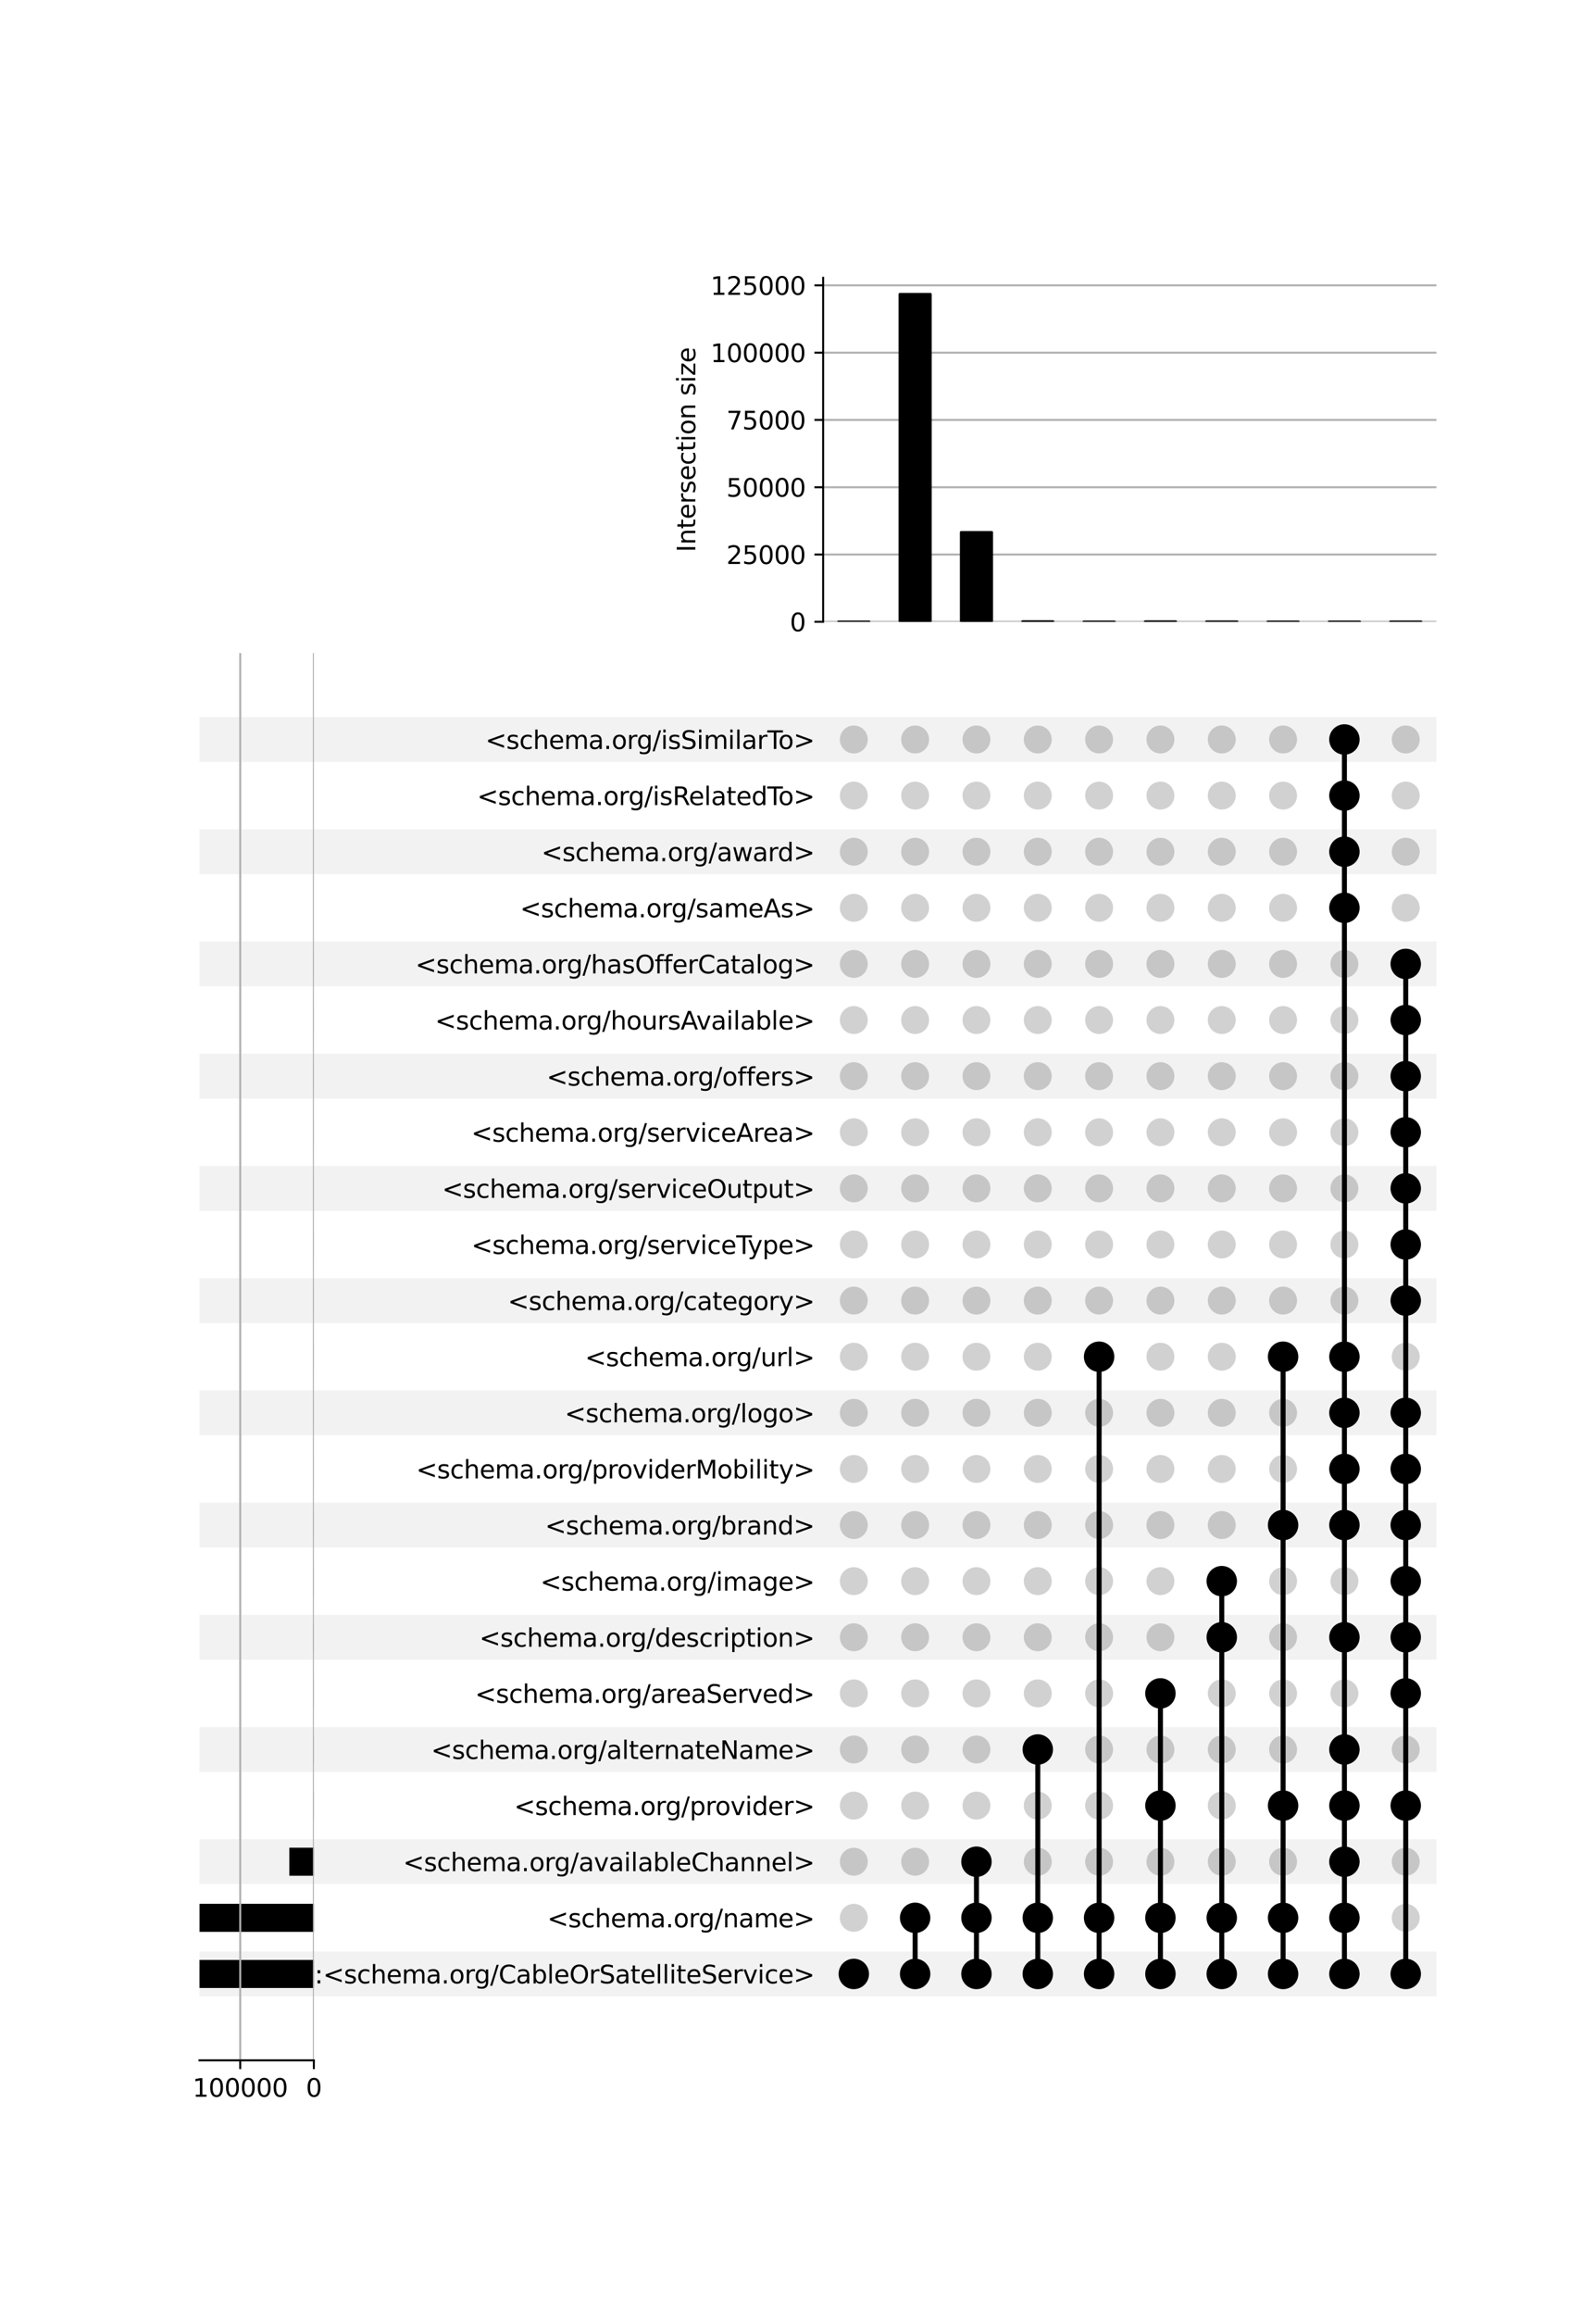 <?xml version="1.0" encoding="utf-8" standalone="no"?>
<!DOCTYPE svg PUBLIC "-//W3C//DTD SVG 1.1//EN"
  "http://www.w3.org/Graphics/SVG/1.1/DTD/svg11.dtd">
<svg xmlns:xlink="http://www.w3.org/1999/xlink" width="640pt" height="928pt" viewBox="0 0 640 928" xmlns="http://www.w3.org/2000/svg" version="1.1">
 <defs>
  <style type="text/css">*{stroke-linejoin: round; stroke-linecap: butt}</style>
 </defs>
 <g id="figure_1">
  <g id="patch_1">
   <path d="M 0 928 
L 640 928 
L 640 0 
L 0 0 
z
" style="fill: #ffffff"/>
  </g>
  <g id="axes_1">
   <g id="patch_2">
    <path d="M 80 800.278 
L 576 800.278 
L 576 782.283 
L 80 782.283 
z
" clip-path="url(#p57acdf057b)" style="fill-opacity: 0.051"/>
   </g>
   <g id="patch_3">
    <path d="M 80 755.292 
L 576 755.292 
L 576 737.297 
L 80 737.297 
z
" clip-path="url(#p57acdf057b)" style="fill-opacity: 0.051"/>
   </g>
   <g id="patch_4">
    <path d="M 80 710.306 
L 576 710.306 
L 576 692.311 
L 80 692.311 
z
" clip-path="url(#p57acdf057b)" style="fill-opacity: 0.051"/>
   </g>
   <g id="patch_5">
    <path d="M 80 665.319 
L 576 665.319 
L 576 647.325 
L 80 647.325 
z
" clip-path="url(#p57acdf057b)" style="fill-opacity: 0.051"/>
   </g>
   <g id="patch_6">
    <path d="M 80 620.333 
L 576 620.333 
L 576 602.339 
L 80 602.339 
z
" clip-path="url(#p57acdf057b)" style="fill-opacity: 0.051"/>
   </g>
   <g id="patch_7">
    <path d="M 80 575.347 
L 576 575.347 
L 576 557.353 
L 80 557.353 
z
" clip-path="url(#p57acdf057b)" style="fill-opacity: 0.051"/>
   </g>
   <g id="patch_8">
    <path d="M 80 530.361 
L 576 530.361 
L 576 512.367 
L 80 512.367 
z
" clip-path="url(#p57acdf057b)" style="fill-opacity: 0.051"/>
   </g>
   <g id="patch_9">
    <path d="M 80 485.375 
L 576 485.375 
L 576 467.38 
L 80 467.38 
z
" clip-path="url(#p57acdf057b)" style="fill-opacity: 0.051"/>
   </g>
   <g id="patch_10">
    <path d="M 80 440.389 
L 576 440.389 
L 576 422.394 
L 80 422.394 
z
" clip-path="url(#p57acdf057b)" style="fill-opacity: 0.051"/>
   </g>
   <g id="patch_11">
    <path d="M 80 395.403 
L 576 395.403 
L 576 377.408 
L 80 377.408 
z
" clip-path="url(#p57acdf057b)" style="fill-opacity: 0.051"/>
   </g>
   <g id="patch_12">
    <path d="M 80 350.416 
L 576 350.416 
L 576 332.422 
L 80 332.422 
z
" clip-path="url(#p57acdf057b)" style="fill-opacity: 0.051"/>
   </g>
   <g id="patch_13">
    <path d="M 80 305.43 
L 576 305.43 
L 576 287.436 
L 80 287.436 
z
" clip-path="url(#p57acdf057b)" style="fill-opacity: 0.051"/>
   </g>
   <g id="matplotlib.axis_1"/>
   <g id="matplotlib.axis_2">
    <g id="ytick_1"/>
    <g id="ytick_2"/>
    <g id="ytick_3"/>
    <g id="ytick_4"/>
    <g id="ytick_5"/>
    <g id="ytick_6"/>
    <g id="ytick_7"/>
    <g id="ytick_8"/>
    <g id="ytick_9"/>
    <g id="ytick_10"/>
    <g id="ytick_11"/>
    <g id="ytick_12"/>
    <g id="ytick_13"/>
    <g id="ytick_14"/>
    <g id="ytick_15"/>
    <g id="ytick_16"/>
    <g id="ytick_17"/>
    <g id="ytick_18"/>
    <g id="ytick_19"/>
    <g id="ytick_20"/>
    <g id="ytick_21"/>
    <g id="ytick_22"/>
    <g id="ytick_23"/>
   </g>
  </g>
  <g id="axes_2">
   <g id="matplotlib.axis_3">
    <g id="ytick_24">
     <g id="line2d_1"/>
     <g id="text_1">
      <!-- isa:&lt;schema.org/CableOrSatelliteService&gt; -->
      <g transform="translate(112.031 795.08) scale(0.1 -0.1)">
       <defs>
        <path id="DejaVuSans-69" d="M 603 3500 
L 1178 3500 
L 1178 0 
L 603 0 
L 603 3500 
z
M 603 4863 
L 1178 4863 
L 1178 4134 
L 603 4134 
L 603 4863 
z
" transform="scale(0.016)"/>
        <path id="DejaVuSans-73" d="M 2834 3397 
L 2834 2853 
Q 2591 2978 2328 3040 
Q 2066 3103 1784 3103 
Q 1356 3103 1142 2972 
Q 928 2841 928 2578 
Q 928 2378 1081 2264 
Q 1234 2150 1697 2047 
L 1894 2003 
Q 2506 1872 2764 1633 
Q 3022 1394 3022 966 
Q 3022 478 2636 193 
Q 2250 -91 1575 -91 
Q 1294 -91 989 -36 
Q 684 19 347 128 
L 347 722 
Q 666 556 975 473 
Q 1284 391 1588 391 
Q 1994 391 2212 530 
Q 2431 669 2431 922 
Q 2431 1156 2273 1281 
Q 2116 1406 1581 1522 
L 1381 1569 
Q 847 1681 609 1914 
Q 372 2147 372 2553 
Q 372 3047 722 3315 
Q 1072 3584 1716 3584 
Q 2034 3584 2315 3537 
Q 2597 3491 2834 3397 
z
" transform="scale(0.016)"/>
        <path id="DejaVuSans-61" d="M 2194 1759 
Q 1497 1759 1228 1600 
Q 959 1441 959 1056 
Q 959 750 1161 570 
Q 1363 391 1709 391 
Q 2188 391 2477 730 
Q 2766 1069 2766 1631 
L 2766 1759 
L 2194 1759 
z
M 3341 1997 
L 3341 0 
L 2766 0 
L 2766 531 
Q 2569 213 2275 61 
Q 1981 -91 1556 -91 
Q 1019 -91 701 211 
Q 384 513 384 1019 
Q 384 1609 779 1909 
Q 1175 2209 1959 2209 
L 2766 2209 
L 2766 2266 
Q 2766 2663 2505 2880 
Q 2244 3097 1772 3097 
Q 1472 3097 1187 3025 
Q 903 2953 641 2809 
L 641 3341 
Q 956 3463 1253 3523 
Q 1550 3584 1831 3584 
Q 2591 3584 2966 3190 
Q 3341 2797 3341 1997 
z
" transform="scale(0.016)"/>
        <path id="DejaVuSans-3a" d="M 750 794 
L 1409 794 
L 1409 0 
L 750 0 
L 750 794 
z
M 750 3309 
L 1409 3309 
L 1409 2516 
L 750 2516 
L 750 3309 
z
" transform="scale(0.016)"/>
        <path id="DejaVuSans-3c" d="M 4684 3150 
L 1459 2003 
L 4684 863 
L 4684 294 
L 678 1747 
L 678 2266 
L 4684 3719 
L 4684 3150 
z
" transform="scale(0.016)"/>
        <path id="DejaVuSans-63" d="M 3122 3366 
L 3122 2828 
Q 2878 2963 2633 3030 
Q 2388 3097 2138 3097 
Q 1578 3097 1268 2742 
Q 959 2388 959 1747 
Q 959 1106 1268 751 
Q 1578 397 2138 397 
Q 2388 397 2633 464 
Q 2878 531 3122 666 
L 3122 134 
Q 2881 22 2623 -34 
Q 2366 -91 2075 -91 
Q 1284 -91 818 406 
Q 353 903 353 1747 
Q 353 2603 823 3093 
Q 1294 3584 2113 3584 
Q 2378 3584 2631 3529 
Q 2884 3475 3122 3366 
z
" transform="scale(0.016)"/>
        <path id="DejaVuSans-68" d="M 3513 2113 
L 3513 0 
L 2938 0 
L 2938 2094 
Q 2938 2591 2744 2837 
Q 2550 3084 2163 3084 
Q 1697 3084 1428 2787 
Q 1159 2491 1159 1978 
L 1159 0 
L 581 0 
L 581 4863 
L 1159 4863 
L 1159 2956 
Q 1366 3272 1645 3428 
Q 1925 3584 2291 3584 
Q 2894 3584 3203 3211 
Q 3513 2838 3513 2113 
z
" transform="scale(0.016)"/>
        <path id="DejaVuSans-65" d="M 3597 1894 
L 3597 1613 
L 953 1613 
Q 991 1019 1311 708 
Q 1631 397 2203 397 
Q 2534 397 2845 478 
Q 3156 559 3463 722 
L 3463 178 
Q 3153 47 2828 -22 
Q 2503 -91 2169 -91 
Q 1331 -91 842 396 
Q 353 884 353 1716 
Q 353 2575 817 3079 
Q 1281 3584 2069 3584 
Q 2775 3584 3186 3129 
Q 3597 2675 3597 1894 
z
M 3022 2063 
Q 3016 2534 2758 2815 
Q 2500 3097 2075 3097 
Q 1594 3097 1305 2825 
Q 1016 2553 972 2059 
L 3022 2063 
z
" transform="scale(0.016)"/>
        <path id="DejaVuSans-6d" d="M 3328 2828 
Q 3544 3216 3844 3400 
Q 4144 3584 4550 3584 
Q 5097 3584 5394 3201 
Q 5691 2819 5691 2113 
L 5691 0 
L 5113 0 
L 5113 2094 
Q 5113 2597 4934 2840 
Q 4756 3084 4391 3084 
Q 3944 3084 3684 2787 
Q 3425 2491 3425 1978 
L 3425 0 
L 2847 0 
L 2847 2094 
Q 2847 2600 2669 2842 
Q 2491 3084 2119 3084 
Q 1678 3084 1418 2786 
Q 1159 2488 1159 1978 
L 1159 0 
L 581 0 
L 581 3500 
L 1159 3500 
L 1159 2956 
Q 1356 3278 1631 3431 
Q 1906 3584 2284 3584 
Q 2666 3584 2933 3390 
Q 3200 3197 3328 2828 
z
" transform="scale(0.016)"/>
        <path id="DejaVuSans-2e" d="M 684 794 
L 1344 794 
L 1344 0 
L 684 0 
L 684 794 
z
" transform="scale(0.016)"/>
        <path id="DejaVuSans-6f" d="M 1959 3097 
Q 1497 3097 1228 2736 
Q 959 2375 959 1747 
Q 959 1119 1226 758 
Q 1494 397 1959 397 
Q 2419 397 2687 759 
Q 2956 1122 2956 1747 
Q 2956 2369 2687 2733 
Q 2419 3097 1959 3097 
z
M 1959 3584 
Q 2709 3584 3137 3096 
Q 3566 2609 3566 1747 
Q 3566 888 3137 398 
Q 2709 -91 1959 -91 
Q 1206 -91 779 398 
Q 353 888 353 1747 
Q 353 2609 779 3096 
Q 1206 3584 1959 3584 
z
" transform="scale(0.016)"/>
        <path id="DejaVuSans-72" d="M 2631 2963 
Q 2534 3019 2420 3045 
Q 2306 3072 2169 3072 
Q 1681 3072 1420 2755 
Q 1159 2438 1159 1844 
L 1159 0 
L 581 0 
L 581 3500 
L 1159 3500 
L 1159 2956 
Q 1341 3275 1631 3429 
Q 1922 3584 2338 3584 
Q 2397 3584 2469 3576 
Q 2541 3569 2628 3553 
L 2631 2963 
z
" transform="scale(0.016)"/>
        <path id="DejaVuSans-67" d="M 2906 1791 
Q 2906 2416 2648 2759 
Q 2391 3103 1925 3103 
Q 1463 3103 1205 2759 
Q 947 2416 947 1791 
Q 947 1169 1205 825 
Q 1463 481 1925 481 
Q 2391 481 2648 825 
Q 2906 1169 2906 1791 
z
M 3481 434 
Q 3481 -459 3084 -895 
Q 2688 -1331 1869 -1331 
Q 1566 -1331 1297 -1286 
Q 1028 -1241 775 -1147 
L 775 -588 
Q 1028 -725 1275 -790 
Q 1522 -856 1778 -856 
Q 2344 -856 2625 -561 
Q 2906 -266 2906 331 
L 2906 616 
Q 2728 306 2450 153 
Q 2172 0 1784 0 
Q 1141 0 747 490 
Q 353 981 353 1791 
Q 353 2603 747 3093 
Q 1141 3584 1784 3584 
Q 2172 3584 2450 3431 
Q 2728 3278 2906 2969 
L 2906 3500 
L 3481 3500 
L 3481 434 
z
" transform="scale(0.016)"/>
        <path id="DejaVuSans-2f" d="M 1625 4666 
L 2156 4666 
L 531 -594 
L 0 -594 
L 1625 4666 
z
" transform="scale(0.016)"/>
        <path id="DejaVuSans-43" d="M 4122 4306 
L 4122 3641 
Q 3803 3938 3442 4084 
Q 3081 4231 2675 4231 
Q 1875 4231 1450 3742 
Q 1025 3253 1025 2328 
Q 1025 1406 1450 917 
Q 1875 428 2675 428 
Q 3081 428 3442 575 
Q 3803 722 4122 1019 
L 4122 359 
Q 3791 134 3420 21 
Q 3050 -91 2638 -91 
Q 1578 -91 968 557 
Q 359 1206 359 2328 
Q 359 3453 968 4101 
Q 1578 4750 2638 4750 
Q 3056 4750 3426 4639 
Q 3797 4528 4122 4306 
z
" transform="scale(0.016)"/>
        <path id="DejaVuSans-62" d="M 3116 1747 
Q 3116 2381 2855 2742 
Q 2594 3103 2138 3103 
Q 1681 3103 1420 2742 
Q 1159 2381 1159 1747 
Q 1159 1113 1420 752 
Q 1681 391 2138 391 
Q 2594 391 2855 752 
Q 3116 1113 3116 1747 
z
M 1159 2969 
Q 1341 3281 1617 3432 
Q 1894 3584 2278 3584 
Q 2916 3584 3314 3078 
Q 3713 2572 3713 1747 
Q 3713 922 3314 415 
Q 2916 -91 2278 -91 
Q 1894 -91 1617 61 
Q 1341 213 1159 525 
L 1159 0 
L 581 0 
L 581 4863 
L 1159 4863 
L 1159 2969 
z
" transform="scale(0.016)"/>
        <path id="DejaVuSans-6c" d="M 603 4863 
L 1178 4863 
L 1178 0 
L 603 0 
L 603 4863 
z
" transform="scale(0.016)"/>
        <path id="DejaVuSans-4f" d="M 2522 4238 
Q 1834 4238 1429 3725 
Q 1025 3213 1025 2328 
Q 1025 1447 1429 934 
Q 1834 422 2522 422 
Q 3209 422 3611 934 
Q 4013 1447 4013 2328 
Q 4013 3213 3611 3725 
Q 3209 4238 2522 4238 
z
M 2522 4750 
Q 3503 4750 4090 4092 
Q 4678 3434 4678 2328 
Q 4678 1225 4090 567 
Q 3503 -91 2522 -91 
Q 1538 -91 948 565 
Q 359 1222 359 2328 
Q 359 3434 948 4092 
Q 1538 4750 2522 4750 
z
" transform="scale(0.016)"/>
        <path id="DejaVuSans-53" d="M 3425 4513 
L 3425 3897 
Q 3066 4069 2747 4153 
Q 2428 4238 2131 4238 
Q 1616 4238 1336 4038 
Q 1056 3838 1056 3469 
Q 1056 3159 1242 3001 
Q 1428 2844 1947 2747 
L 2328 2669 
Q 3034 2534 3370 2195 
Q 3706 1856 3706 1288 
Q 3706 609 3251 259 
Q 2797 -91 1919 -91 
Q 1588 -91 1214 -16 
Q 841 59 441 206 
L 441 856 
Q 825 641 1194 531 
Q 1563 422 1919 422 
Q 2459 422 2753 634 
Q 3047 847 3047 1241 
Q 3047 1584 2836 1778 
Q 2625 1972 2144 2069 
L 1759 2144 
Q 1053 2284 737 2584 
Q 422 2884 422 3419 
Q 422 4038 858 4394 
Q 1294 4750 2059 4750 
Q 2388 4750 2728 4690 
Q 3069 4631 3425 4513 
z
" transform="scale(0.016)"/>
        <path id="DejaVuSans-74" d="M 1172 4494 
L 1172 3500 
L 2356 3500 
L 2356 3053 
L 1172 3053 
L 1172 1153 
Q 1172 725 1289 603 
Q 1406 481 1766 481 
L 2356 481 
L 2356 0 
L 1766 0 
Q 1100 0 847 248 
Q 594 497 594 1153 
L 594 3053 
L 172 3053 
L 172 3500 
L 594 3500 
L 594 4494 
L 1172 4494 
z
" transform="scale(0.016)"/>
        <path id="DejaVuSans-76" d="M 191 3500 
L 800 3500 
L 1894 563 
L 2988 3500 
L 3597 3500 
L 2284 0 
L 1503 0 
L 191 3500 
z
" transform="scale(0.016)"/>
        <path id="DejaVuSans-3e" d="M 678 3150 
L 678 3719 
L 4684 2266 
L 4684 1747 
L 678 294 
L 678 863 
L 3897 2003 
L 678 3150 
z
" transform="scale(0.016)"/>
       </defs>
       <use xlink:href="#DejaVuSans-69"/>
       <use xlink:href="#DejaVuSans-73" x="27.783"/>
       <use xlink:href="#DejaVuSans-61" x="79.883"/>
       <use xlink:href="#DejaVuSans-3a" x="141.162"/>
       <use xlink:href="#DejaVuSans-3c" x="174.854"/>
       <use xlink:href="#DejaVuSans-73" x="258.643"/>
       <use xlink:href="#DejaVuSans-63" x="310.742"/>
       <use xlink:href="#DejaVuSans-68" x="365.723"/>
       <use xlink:href="#DejaVuSans-65" x="429.102"/>
       <use xlink:href="#DejaVuSans-6d" x="490.625"/>
       <use xlink:href="#DejaVuSans-61" x="588.037"/>
       <use xlink:href="#DejaVuSans-2e" x="649.316"/>
       <use xlink:href="#DejaVuSans-6f" x="681.104"/>
       <use xlink:href="#DejaVuSans-72" x="742.285"/>
       <use xlink:href="#DejaVuSans-67" x="781.648"/>
       <use xlink:href="#DejaVuSans-2f" x="845.125"/>
       <use xlink:href="#DejaVuSans-43" x="878.816"/>
       <use xlink:href="#DejaVuSans-61" x="948.641"/>
       <use xlink:href="#DejaVuSans-62" x="1009.92"/>
       <use xlink:href="#DejaVuSans-6c" x="1073.396"/>
       <use xlink:href="#DejaVuSans-65" x="1101.18"/>
       <use xlink:href="#DejaVuSans-4f" x="1162.703"/>
       <use xlink:href="#DejaVuSans-72" x="1241.414"/>
       <use xlink:href="#DejaVuSans-53" x="1282.527"/>
       <use xlink:href="#DejaVuSans-61" x="1346.004"/>
       <use xlink:href="#DejaVuSans-74" x="1407.283"/>
       <use xlink:href="#DejaVuSans-65" x="1446.492"/>
       <use xlink:href="#DejaVuSans-6c" x="1508.016"/>
       <use xlink:href="#DejaVuSans-6c" x="1535.799"/>
       <use xlink:href="#DejaVuSans-69" x="1563.582"/>
       <use xlink:href="#DejaVuSans-74" x="1591.365"/>
       <use xlink:href="#DejaVuSans-65" x="1630.574"/>
       <use xlink:href="#DejaVuSans-53" x="1692.098"/>
       <use xlink:href="#DejaVuSans-65" x="1755.574"/>
       <use xlink:href="#DejaVuSans-72" x="1817.098"/>
       <use xlink:href="#DejaVuSans-76" x="1858.211"/>
       <use xlink:href="#DejaVuSans-69" x="1917.391"/>
       <use xlink:href="#DejaVuSans-63" x="1945.174"/>
       <use xlink:href="#DejaVuSans-65" x="2000.154"/>
       <use xlink:href="#DejaVuSans-3e" x="2061.678"/>
      </g>
     </g>
    </g>
    <g id="ytick_25">
     <g id="line2d_2"/>
     <g id="text_2">
      <!-- &lt;schema.org/name&gt; -->
      <g transform="translate(219.448 772.587) scale(0.1 -0.1)">
       <defs>
        <path id="DejaVuSans-6e" d="M 3513 2113 
L 3513 0 
L 2938 0 
L 2938 2094 
Q 2938 2591 2744 2837 
Q 2550 3084 2163 3084 
Q 1697 3084 1428 2787 
Q 1159 2491 1159 1978 
L 1159 0 
L 581 0 
L 581 3500 
L 1159 3500 
L 1159 2956 
Q 1366 3272 1645 3428 
Q 1925 3584 2291 3584 
Q 2894 3584 3203 3211 
Q 3513 2838 3513 2113 
z
" transform="scale(0.016)"/>
       </defs>
       <use xlink:href="#DejaVuSans-3c"/>
       <use xlink:href="#DejaVuSans-73" x="83.789"/>
       <use xlink:href="#DejaVuSans-63" x="135.889"/>
       <use xlink:href="#DejaVuSans-68" x="190.869"/>
       <use xlink:href="#DejaVuSans-65" x="254.248"/>
       <use xlink:href="#DejaVuSans-6d" x="315.771"/>
       <use xlink:href="#DejaVuSans-61" x="413.184"/>
       <use xlink:href="#DejaVuSans-2e" x="474.463"/>
       <use xlink:href="#DejaVuSans-6f" x="506.25"/>
       <use xlink:href="#DejaVuSans-72" x="567.432"/>
       <use xlink:href="#DejaVuSans-67" x="606.795"/>
       <use xlink:href="#DejaVuSans-2f" x="670.271"/>
       <use xlink:href="#DejaVuSans-6e" x="703.963"/>
       <use xlink:href="#DejaVuSans-61" x="767.342"/>
       <use xlink:href="#DejaVuSans-6d" x="828.621"/>
       <use xlink:href="#DejaVuSans-65" x="926.033"/>
       <use xlink:href="#DejaVuSans-3e" x="987.557"/>
      </g>
     </g>
    </g>
    <g id="ytick_26">
     <g id="line2d_3"/>
     <g id="text_3">
      <!-- &lt;schema.org/availableChannel&gt; -->
      <g transform="translate(161.614 750.094) scale(0.1 -0.1)">
       <use xlink:href="#DejaVuSans-3c"/>
       <use xlink:href="#DejaVuSans-73" x="83.789"/>
       <use xlink:href="#DejaVuSans-63" x="135.889"/>
       <use xlink:href="#DejaVuSans-68" x="190.869"/>
       <use xlink:href="#DejaVuSans-65" x="254.248"/>
       <use xlink:href="#DejaVuSans-6d" x="315.771"/>
       <use xlink:href="#DejaVuSans-61" x="413.184"/>
       <use xlink:href="#DejaVuSans-2e" x="474.463"/>
       <use xlink:href="#DejaVuSans-6f" x="506.25"/>
       <use xlink:href="#DejaVuSans-72" x="567.432"/>
       <use xlink:href="#DejaVuSans-67" x="606.795"/>
       <use xlink:href="#DejaVuSans-2f" x="670.271"/>
       <use xlink:href="#DejaVuSans-61" x="703.963"/>
       <use xlink:href="#DejaVuSans-76" x="765.242"/>
       <use xlink:href="#DejaVuSans-61" x="824.422"/>
       <use xlink:href="#DejaVuSans-69" x="885.701"/>
       <use xlink:href="#DejaVuSans-6c" x="913.484"/>
       <use xlink:href="#DejaVuSans-61" x="941.268"/>
       <use xlink:href="#DejaVuSans-62" x="1002.547"/>
       <use xlink:href="#DejaVuSans-6c" x="1066.023"/>
       <use xlink:href="#DejaVuSans-65" x="1093.807"/>
       <use xlink:href="#DejaVuSans-43" x="1155.33"/>
       <use xlink:href="#DejaVuSans-68" x="1225.154"/>
       <use xlink:href="#DejaVuSans-61" x="1288.533"/>
       <use xlink:href="#DejaVuSans-6e" x="1349.812"/>
       <use xlink:href="#DejaVuSans-6e" x="1413.191"/>
       <use xlink:href="#DejaVuSans-65" x="1476.57"/>
       <use xlink:href="#DejaVuSans-6c" x="1538.094"/>
       <use xlink:href="#DejaVuSans-3e" x="1565.877"/>
      </g>
     </g>
    </g>
    <g id="ytick_27">
     <g id="line2d_4"/>
     <g id="text_4">
      <!-- &lt;schema.org/provider&gt; -->
      <g transform="translate(206.145 727.601) scale(0.1 -0.1)">
       <defs>
        <path id="DejaVuSans-70" d="M 1159 525 
L 1159 -1331 
L 581 -1331 
L 581 3500 
L 1159 3500 
L 1159 2969 
Q 1341 3281 1617 3432 
Q 1894 3584 2278 3584 
Q 2916 3584 3314 3078 
Q 3713 2572 3713 1747 
Q 3713 922 3314 415 
Q 2916 -91 2278 -91 
Q 1894 -91 1617 61 
Q 1341 213 1159 525 
z
M 3116 1747 
Q 3116 2381 2855 2742 
Q 2594 3103 2138 3103 
Q 1681 3103 1420 2742 
Q 1159 2381 1159 1747 
Q 1159 1113 1420 752 
Q 1681 391 2138 391 
Q 2594 391 2855 752 
Q 3116 1113 3116 1747 
z
" transform="scale(0.016)"/>
        <path id="DejaVuSans-64" d="M 2906 2969 
L 2906 4863 
L 3481 4863 
L 3481 0 
L 2906 0 
L 2906 525 
Q 2725 213 2448 61 
Q 2172 -91 1784 -91 
Q 1150 -91 751 415 
Q 353 922 353 1747 
Q 353 2572 751 3078 
Q 1150 3584 1784 3584 
Q 2172 3584 2448 3432 
Q 2725 3281 2906 2969 
z
M 947 1747 
Q 947 1113 1208 752 
Q 1469 391 1925 391 
Q 2381 391 2643 752 
Q 2906 1113 2906 1747 
Q 2906 2381 2643 2742 
Q 2381 3103 1925 3103 
Q 1469 3103 1208 2742 
Q 947 2381 947 1747 
z
" transform="scale(0.016)"/>
       </defs>
       <use xlink:href="#DejaVuSans-3c"/>
       <use xlink:href="#DejaVuSans-73" x="83.789"/>
       <use xlink:href="#DejaVuSans-63" x="135.889"/>
       <use xlink:href="#DejaVuSans-68" x="190.869"/>
       <use xlink:href="#DejaVuSans-65" x="254.248"/>
       <use xlink:href="#DejaVuSans-6d" x="315.771"/>
       <use xlink:href="#DejaVuSans-61" x="413.184"/>
       <use xlink:href="#DejaVuSans-2e" x="474.463"/>
       <use xlink:href="#DejaVuSans-6f" x="506.25"/>
       <use xlink:href="#DejaVuSans-72" x="567.432"/>
       <use xlink:href="#DejaVuSans-67" x="606.795"/>
       <use xlink:href="#DejaVuSans-2f" x="670.271"/>
       <use xlink:href="#DejaVuSans-70" x="703.963"/>
       <use xlink:href="#DejaVuSans-72" x="767.439"/>
       <use xlink:href="#DejaVuSans-6f" x="806.303"/>
       <use xlink:href="#DejaVuSans-76" x="867.484"/>
       <use xlink:href="#DejaVuSans-69" x="926.664"/>
       <use xlink:href="#DejaVuSans-64" x="954.447"/>
       <use xlink:href="#DejaVuSans-65" x="1017.924"/>
       <use xlink:href="#DejaVuSans-72" x="1079.447"/>
       <use xlink:href="#DejaVuSans-3e" x="1120.561"/>
      </g>
     </g>
    </g>
    <g id="ytick_28">
     <g id="line2d_5"/>
     <g id="text_5">
      <!-- &lt;schema.org/alternateName&gt; -->
      <g transform="translate(172.85 705.108) scale(0.1 -0.1)">
       <defs>
        <path id="DejaVuSans-4e" d="M 628 4666 
L 1478 4666 
L 3547 763 
L 3547 4666 
L 4159 4666 
L 4159 0 
L 3309 0 
L 1241 3903 
L 1241 0 
L 628 0 
L 628 4666 
z
" transform="scale(0.016)"/>
       </defs>
       <use xlink:href="#DejaVuSans-3c"/>
       <use xlink:href="#DejaVuSans-73" x="83.789"/>
       <use xlink:href="#DejaVuSans-63" x="135.889"/>
       <use xlink:href="#DejaVuSans-68" x="190.869"/>
       <use xlink:href="#DejaVuSans-65" x="254.248"/>
       <use xlink:href="#DejaVuSans-6d" x="315.771"/>
       <use xlink:href="#DejaVuSans-61" x="413.184"/>
       <use xlink:href="#DejaVuSans-2e" x="474.463"/>
       <use xlink:href="#DejaVuSans-6f" x="506.25"/>
       <use xlink:href="#DejaVuSans-72" x="567.432"/>
       <use xlink:href="#DejaVuSans-67" x="606.795"/>
       <use xlink:href="#DejaVuSans-2f" x="670.271"/>
       <use xlink:href="#DejaVuSans-61" x="703.963"/>
       <use xlink:href="#DejaVuSans-6c" x="765.242"/>
       <use xlink:href="#DejaVuSans-74" x="793.025"/>
       <use xlink:href="#DejaVuSans-65" x="832.234"/>
       <use xlink:href="#DejaVuSans-72" x="893.758"/>
       <use xlink:href="#DejaVuSans-6e" x="933.121"/>
       <use xlink:href="#DejaVuSans-61" x="996.5"/>
       <use xlink:href="#DejaVuSans-74" x="1057.779"/>
       <use xlink:href="#DejaVuSans-65" x="1096.988"/>
       <use xlink:href="#DejaVuSans-4e" x="1158.512"/>
       <use xlink:href="#DejaVuSans-61" x="1233.316"/>
       <use xlink:href="#DejaVuSans-6d" x="1294.596"/>
       <use xlink:href="#DejaVuSans-65" x="1392.008"/>
       <use xlink:href="#DejaVuSans-3e" x="1453.531"/>
      </g>
     </g>
    </g>
    <g id="ytick_29">
     <g id="line2d_6"/>
     <g id="text_6">
      <!-- &lt;schema.org/areaServed&gt; -->
      <g transform="translate(190.479 682.615) scale(0.1 -0.1)">
       <use xlink:href="#DejaVuSans-3c"/>
       <use xlink:href="#DejaVuSans-73" x="83.789"/>
       <use xlink:href="#DejaVuSans-63" x="135.889"/>
       <use xlink:href="#DejaVuSans-68" x="190.869"/>
       <use xlink:href="#DejaVuSans-65" x="254.248"/>
       <use xlink:href="#DejaVuSans-6d" x="315.771"/>
       <use xlink:href="#DejaVuSans-61" x="413.184"/>
       <use xlink:href="#DejaVuSans-2e" x="474.463"/>
       <use xlink:href="#DejaVuSans-6f" x="506.25"/>
       <use xlink:href="#DejaVuSans-72" x="567.432"/>
       <use xlink:href="#DejaVuSans-67" x="606.795"/>
       <use xlink:href="#DejaVuSans-2f" x="670.271"/>
       <use xlink:href="#DejaVuSans-61" x="703.963"/>
       <use xlink:href="#DejaVuSans-72" x="765.242"/>
       <use xlink:href="#DejaVuSans-65" x="804.105"/>
       <use xlink:href="#DejaVuSans-61" x="865.629"/>
       <use xlink:href="#DejaVuSans-53" x="926.908"/>
       <use xlink:href="#DejaVuSans-65" x="990.385"/>
       <use xlink:href="#DejaVuSans-72" x="1051.908"/>
       <use xlink:href="#DejaVuSans-76" x="1093.021"/>
       <use xlink:href="#DejaVuSans-65" x="1152.201"/>
       <use xlink:href="#DejaVuSans-64" x="1213.725"/>
       <use xlink:href="#DejaVuSans-3e" x="1277.201"/>
      </g>
     </g>
    </g>
    <g id="ytick_30">
     <g id="line2d_7"/>
     <g id="text_7">
      <!-- &lt;schema.org/description&gt; -->
      <g transform="translate(192.206 660.121) scale(0.1 -0.1)">
       <use xlink:href="#DejaVuSans-3c"/>
       <use xlink:href="#DejaVuSans-73" x="83.789"/>
       <use xlink:href="#DejaVuSans-63" x="135.889"/>
       <use xlink:href="#DejaVuSans-68" x="190.869"/>
       <use xlink:href="#DejaVuSans-65" x="254.248"/>
       <use xlink:href="#DejaVuSans-6d" x="315.771"/>
       <use xlink:href="#DejaVuSans-61" x="413.184"/>
       <use xlink:href="#DejaVuSans-2e" x="474.463"/>
       <use xlink:href="#DejaVuSans-6f" x="506.25"/>
       <use xlink:href="#DejaVuSans-72" x="567.432"/>
       <use xlink:href="#DejaVuSans-67" x="606.795"/>
       <use xlink:href="#DejaVuSans-2f" x="670.271"/>
       <use xlink:href="#DejaVuSans-64" x="703.963"/>
       <use xlink:href="#DejaVuSans-65" x="767.439"/>
       <use xlink:href="#DejaVuSans-73" x="828.963"/>
       <use xlink:href="#DejaVuSans-63" x="881.062"/>
       <use xlink:href="#DejaVuSans-72" x="936.043"/>
       <use xlink:href="#DejaVuSans-69" x="977.156"/>
       <use xlink:href="#DejaVuSans-70" x="1004.939"/>
       <use xlink:href="#DejaVuSans-74" x="1068.416"/>
       <use xlink:href="#DejaVuSans-69" x="1107.625"/>
       <use xlink:href="#DejaVuSans-6f" x="1135.408"/>
       <use xlink:href="#DejaVuSans-6e" x="1196.59"/>
       <use xlink:href="#DejaVuSans-3e" x="1259.969"/>
      </g>
     </g>
    </g>
    <g id="ytick_31">
     <g id="line2d_8"/>
     <g id="text_8">
      <!-- &lt;schema.org/image&gt; -->
      <g transform="translate(216.659 637.628) scale(0.1 -0.1)">
       <use xlink:href="#DejaVuSans-3c"/>
       <use xlink:href="#DejaVuSans-73" x="83.789"/>
       <use xlink:href="#DejaVuSans-63" x="135.889"/>
       <use xlink:href="#DejaVuSans-68" x="190.869"/>
       <use xlink:href="#DejaVuSans-65" x="254.248"/>
       <use xlink:href="#DejaVuSans-6d" x="315.771"/>
       <use xlink:href="#DejaVuSans-61" x="413.184"/>
       <use xlink:href="#DejaVuSans-2e" x="474.463"/>
       <use xlink:href="#DejaVuSans-6f" x="506.25"/>
       <use xlink:href="#DejaVuSans-72" x="567.432"/>
       <use xlink:href="#DejaVuSans-67" x="606.795"/>
       <use xlink:href="#DejaVuSans-2f" x="670.271"/>
       <use xlink:href="#DejaVuSans-69" x="703.963"/>
       <use xlink:href="#DejaVuSans-6d" x="731.746"/>
       <use xlink:href="#DejaVuSans-61" x="829.158"/>
       <use xlink:href="#DejaVuSans-67" x="890.438"/>
       <use xlink:href="#DejaVuSans-65" x="953.914"/>
       <use xlink:href="#DejaVuSans-3e" x="1015.438"/>
      </g>
     </g>
    </g>
    <g id="ytick_32">
     <g id="line2d_9"/>
     <g id="text_9">
      <!-- &lt;schema.org/brand&gt; -->
      <g transform="translate(218.534 615.135) scale(0.1 -0.1)">
       <use xlink:href="#DejaVuSans-3c"/>
       <use xlink:href="#DejaVuSans-73" x="83.789"/>
       <use xlink:href="#DejaVuSans-63" x="135.889"/>
       <use xlink:href="#DejaVuSans-68" x="190.869"/>
       <use xlink:href="#DejaVuSans-65" x="254.248"/>
       <use xlink:href="#DejaVuSans-6d" x="315.771"/>
       <use xlink:href="#DejaVuSans-61" x="413.184"/>
       <use xlink:href="#DejaVuSans-2e" x="474.463"/>
       <use xlink:href="#DejaVuSans-6f" x="506.25"/>
       <use xlink:href="#DejaVuSans-72" x="567.432"/>
       <use xlink:href="#DejaVuSans-67" x="606.795"/>
       <use xlink:href="#DejaVuSans-2f" x="670.271"/>
       <use xlink:href="#DejaVuSans-62" x="703.963"/>
       <use xlink:href="#DejaVuSans-72" x="767.439"/>
       <use xlink:href="#DejaVuSans-61" x="808.553"/>
       <use xlink:href="#DejaVuSans-6e" x="869.832"/>
       <use xlink:href="#DejaVuSans-64" x="933.211"/>
       <use xlink:href="#DejaVuSans-3e" x="996.688"/>
      </g>
     </g>
    </g>
    <g id="ytick_33">
     <g id="line2d_10"/>
     <g id="text_10">
      <!-- &lt;schema.org/providerMobility&gt; -->
      <g transform="translate(166.876 592.642) scale(0.1 -0.1)">
       <defs>
        <path id="DejaVuSans-4d" d="M 628 4666 
L 1569 4666 
L 2759 1491 
L 3956 4666 
L 4897 4666 
L 4897 0 
L 4281 0 
L 4281 4097 
L 3078 897 
L 2444 897 
L 1241 4097 
L 1241 0 
L 628 0 
L 628 4666 
z
" transform="scale(0.016)"/>
        <path id="DejaVuSans-79" d="M 2059 -325 
Q 1816 -950 1584 -1140 
Q 1353 -1331 966 -1331 
L 506 -1331 
L 506 -850 
L 844 -850 
Q 1081 -850 1212 -737 
Q 1344 -625 1503 -206 
L 1606 56 
L 191 3500 
L 800 3500 
L 1894 763 
L 2988 3500 
L 3597 3500 
L 2059 -325 
z
" transform="scale(0.016)"/>
       </defs>
       <use xlink:href="#DejaVuSans-3c"/>
       <use xlink:href="#DejaVuSans-73" x="83.789"/>
       <use xlink:href="#DejaVuSans-63" x="135.889"/>
       <use xlink:href="#DejaVuSans-68" x="190.869"/>
       <use xlink:href="#DejaVuSans-65" x="254.248"/>
       <use xlink:href="#DejaVuSans-6d" x="315.771"/>
       <use xlink:href="#DejaVuSans-61" x="413.184"/>
       <use xlink:href="#DejaVuSans-2e" x="474.463"/>
       <use xlink:href="#DejaVuSans-6f" x="506.25"/>
       <use xlink:href="#DejaVuSans-72" x="567.432"/>
       <use xlink:href="#DejaVuSans-67" x="606.795"/>
       <use xlink:href="#DejaVuSans-2f" x="670.271"/>
       <use xlink:href="#DejaVuSans-70" x="703.963"/>
       <use xlink:href="#DejaVuSans-72" x="767.439"/>
       <use xlink:href="#DejaVuSans-6f" x="806.303"/>
       <use xlink:href="#DejaVuSans-76" x="867.484"/>
       <use xlink:href="#DejaVuSans-69" x="926.664"/>
       <use xlink:href="#DejaVuSans-64" x="954.447"/>
       <use xlink:href="#DejaVuSans-65" x="1017.924"/>
       <use xlink:href="#DejaVuSans-72" x="1079.447"/>
       <use xlink:href="#DejaVuSans-4d" x="1120.561"/>
       <use xlink:href="#DejaVuSans-6f" x="1206.84"/>
       <use xlink:href="#DejaVuSans-62" x="1268.021"/>
       <use xlink:href="#DejaVuSans-69" x="1331.498"/>
       <use xlink:href="#DejaVuSans-6c" x="1359.281"/>
       <use xlink:href="#DejaVuSans-69" x="1387.064"/>
       <use xlink:href="#DejaVuSans-74" x="1414.848"/>
       <use xlink:href="#DejaVuSans-79" x="1454.057"/>
       <use xlink:href="#DejaVuSans-3e" x="1513.236"/>
      </g>
     </g>
    </g>
    <g id="ytick_34">
     <g id="line2d_11"/>
     <g id="text_11">
      <!-- &lt;schema.org/logo&gt; -->
      <g transform="translate(226.443 570.149) scale(0.1 -0.1)">
       <use xlink:href="#DejaVuSans-3c"/>
       <use xlink:href="#DejaVuSans-73" x="83.789"/>
       <use xlink:href="#DejaVuSans-63" x="135.889"/>
       <use xlink:href="#DejaVuSans-68" x="190.869"/>
       <use xlink:href="#DejaVuSans-65" x="254.248"/>
       <use xlink:href="#DejaVuSans-6d" x="315.771"/>
       <use xlink:href="#DejaVuSans-61" x="413.184"/>
       <use xlink:href="#DejaVuSans-2e" x="474.463"/>
       <use xlink:href="#DejaVuSans-6f" x="506.25"/>
       <use xlink:href="#DejaVuSans-72" x="567.432"/>
       <use xlink:href="#DejaVuSans-67" x="606.795"/>
       <use xlink:href="#DejaVuSans-2f" x="670.271"/>
       <use xlink:href="#DejaVuSans-6c" x="703.963"/>
       <use xlink:href="#DejaVuSans-6f" x="731.746"/>
       <use xlink:href="#DejaVuSans-67" x="792.928"/>
       <use xlink:href="#DejaVuSans-6f" x="856.404"/>
       <use xlink:href="#DejaVuSans-3e" x="917.586"/>
      </g>
     </g>
    </g>
    <g id="ytick_35">
     <g id="line2d_12"/>
     <g id="text_12">
      <!-- &lt;schema.org/url&gt; -->
      <g transform="translate(234.581 547.656) scale(0.1 -0.1)">
       <defs>
        <path id="DejaVuSans-75" d="M 544 1381 
L 544 3500 
L 1119 3500 
L 1119 1403 
Q 1119 906 1312 657 
Q 1506 409 1894 409 
Q 2359 409 2629 706 
Q 2900 1003 2900 1516 
L 2900 3500 
L 3475 3500 
L 3475 0 
L 2900 0 
L 2900 538 
Q 2691 219 2414 64 
Q 2138 -91 1772 -91 
Q 1169 -91 856 284 
Q 544 659 544 1381 
z
M 1991 3584 
L 1991 3584 
z
" transform="scale(0.016)"/>
       </defs>
       <use xlink:href="#DejaVuSans-3c"/>
       <use xlink:href="#DejaVuSans-73" x="83.789"/>
       <use xlink:href="#DejaVuSans-63" x="135.889"/>
       <use xlink:href="#DejaVuSans-68" x="190.869"/>
       <use xlink:href="#DejaVuSans-65" x="254.248"/>
       <use xlink:href="#DejaVuSans-6d" x="315.771"/>
       <use xlink:href="#DejaVuSans-61" x="413.184"/>
       <use xlink:href="#DejaVuSans-2e" x="474.463"/>
       <use xlink:href="#DejaVuSans-6f" x="506.25"/>
       <use xlink:href="#DejaVuSans-72" x="567.432"/>
       <use xlink:href="#DejaVuSans-67" x="606.795"/>
       <use xlink:href="#DejaVuSans-2f" x="670.271"/>
       <use xlink:href="#DejaVuSans-75" x="703.963"/>
       <use xlink:href="#DejaVuSans-72" x="767.342"/>
       <use xlink:href="#DejaVuSans-6c" x="808.455"/>
       <use xlink:href="#DejaVuSans-3e" x="836.238"/>
      </g>
     </g>
    </g>
    <g id="ytick_36">
     <g id="line2d_13"/>
     <g id="text_13">
      <!-- &lt;schema.org/category&gt; -->
      <g transform="translate(203.611 525.163) scale(0.1 -0.1)">
       <use xlink:href="#DejaVuSans-3c"/>
       <use xlink:href="#DejaVuSans-73" x="83.789"/>
       <use xlink:href="#DejaVuSans-63" x="135.889"/>
       <use xlink:href="#DejaVuSans-68" x="190.869"/>
       <use xlink:href="#DejaVuSans-65" x="254.248"/>
       <use xlink:href="#DejaVuSans-6d" x="315.771"/>
       <use xlink:href="#DejaVuSans-61" x="413.184"/>
       <use xlink:href="#DejaVuSans-2e" x="474.463"/>
       <use xlink:href="#DejaVuSans-6f" x="506.25"/>
       <use xlink:href="#DejaVuSans-72" x="567.432"/>
       <use xlink:href="#DejaVuSans-67" x="606.795"/>
       <use xlink:href="#DejaVuSans-2f" x="670.271"/>
       <use xlink:href="#DejaVuSans-63" x="703.963"/>
       <use xlink:href="#DejaVuSans-61" x="758.943"/>
       <use xlink:href="#DejaVuSans-74" x="820.223"/>
       <use xlink:href="#DejaVuSans-65" x="859.432"/>
       <use xlink:href="#DejaVuSans-67" x="920.955"/>
       <use xlink:href="#DejaVuSans-6f" x="984.432"/>
       <use xlink:href="#DejaVuSans-72" x="1045.613"/>
       <use xlink:href="#DejaVuSans-79" x="1086.727"/>
       <use xlink:href="#DejaVuSans-3e" x="1145.906"/>
      </g>
     </g>
    </g>
    <g id="ytick_37">
     <g id="line2d_14"/>
     <g id="text_14">
      <!-- &lt;schema.org/serviceType&gt; -->
      <g transform="translate(189.02 502.67) scale(0.1 -0.1)">
       <defs>
        <path id="DejaVuSans-54" d="M -19 4666 
L 3928 4666 
L 3928 4134 
L 2272 4134 
L 2272 0 
L 1638 0 
L 1638 4134 
L -19 4134 
L -19 4666 
z
" transform="scale(0.016)"/>
       </defs>
       <use xlink:href="#DejaVuSans-3c"/>
       <use xlink:href="#DejaVuSans-73" x="83.789"/>
       <use xlink:href="#DejaVuSans-63" x="135.889"/>
       <use xlink:href="#DejaVuSans-68" x="190.869"/>
       <use xlink:href="#DejaVuSans-65" x="254.248"/>
       <use xlink:href="#DejaVuSans-6d" x="315.771"/>
       <use xlink:href="#DejaVuSans-61" x="413.184"/>
       <use xlink:href="#DejaVuSans-2e" x="474.463"/>
       <use xlink:href="#DejaVuSans-6f" x="506.25"/>
       <use xlink:href="#DejaVuSans-72" x="567.432"/>
       <use xlink:href="#DejaVuSans-67" x="606.795"/>
       <use xlink:href="#DejaVuSans-2f" x="670.271"/>
       <use xlink:href="#DejaVuSans-73" x="703.963"/>
       <use xlink:href="#DejaVuSans-65" x="756.062"/>
       <use xlink:href="#DejaVuSans-72" x="817.586"/>
       <use xlink:href="#DejaVuSans-76" x="858.699"/>
       <use xlink:href="#DejaVuSans-69" x="917.879"/>
       <use xlink:href="#DejaVuSans-63" x="945.662"/>
       <use xlink:href="#DejaVuSans-65" x="1000.643"/>
       <use xlink:href="#DejaVuSans-54" x="1062.166"/>
       <use xlink:href="#DejaVuSans-79" x="1107.625"/>
       <use xlink:href="#DejaVuSans-70" x="1166.805"/>
       <use xlink:href="#DejaVuSans-65" x="1230.281"/>
       <use xlink:href="#DejaVuSans-3e" x="1291.805"/>
      </g>
     </g>
    </g>
    <g id="ytick_38">
     <g id="line2d_15"/>
     <g id="text_15">
      <!-- &lt;schema.org/serviceOutput&gt; -->
      <g transform="translate(177.25 480.177) scale(0.1 -0.1)">
       <use xlink:href="#DejaVuSans-3c"/>
       <use xlink:href="#DejaVuSans-73" x="83.789"/>
       <use xlink:href="#DejaVuSans-63" x="135.889"/>
       <use xlink:href="#DejaVuSans-68" x="190.869"/>
       <use xlink:href="#DejaVuSans-65" x="254.248"/>
       <use xlink:href="#DejaVuSans-6d" x="315.771"/>
       <use xlink:href="#DejaVuSans-61" x="413.184"/>
       <use xlink:href="#DejaVuSans-2e" x="474.463"/>
       <use xlink:href="#DejaVuSans-6f" x="506.25"/>
       <use xlink:href="#DejaVuSans-72" x="567.432"/>
       <use xlink:href="#DejaVuSans-67" x="606.795"/>
       <use xlink:href="#DejaVuSans-2f" x="670.271"/>
       <use xlink:href="#DejaVuSans-73" x="703.963"/>
       <use xlink:href="#DejaVuSans-65" x="756.062"/>
       <use xlink:href="#DejaVuSans-72" x="817.586"/>
       <use xlink:href="#DejaVuSans-76" x="858.699"/>
       <use xlink:href="#DejaVuSans-69" x="917.879"/>
       <use xlink:href="#DejaVuSans-63" x="945.662"/>
       <use xlink:href="#DejaVuSans-65" x="1000.643"/>
       <use xlink:href="#DejaVuSans-4f" x="1062.166"/>
       <use xlink:href="#DejaVuSans-75" x="1140.877"/>
       <use xlink:href="#DejaVuSans-74" x="1204.256"/>
       <use xlink:href="#DejaVuSans-70" x="1243.465"/>
       <use xlink:href="#DejaVuSans-75" x="1306.941"/>
       <use xlink:href="#DejaVuSans-74" x="1370.32"/>
       <use xlink:href="#DejaVuSans-3e" x="1409.529"/>
      </g>
     </g>
    </g>
    <g id="ytick_39">
     <g id="line2d_16"/>
     <g id="text_16">
      <!-- &lt;schema.org/serviceArea&gt; -->
      <g transform="translate(188.978 457.684) scale(0.1 -0.1)">
       <defs>
        <path id="DejaVuSans-41" d="M 2188 4044 
L 1331 1722 
L 3047 1722 
L 2188 4044 
z
M 1831 4666 
L 2547 4666 
L 4325 0 
L 3669 0 
L 3244 1197 
L 1141 1197 
L 716 0 
L 50 0 
L 1831 4666 
z
" transform="scale(0.016)"/>
       </defs>
       <use xlink:href="#DejaVuSans-3c"/>
       <use xlink:href="#DejaVuSans-73" x="83.789"/>
       <use xlink:href="#DejaVuSans-63" x="135.889"/>
       <use xlink:href="#DejaVuSans-68" x="190.869"/>
       <use xlink:href="#DejaVuSans-65" x="254.248"/>
       <use xlink:href="#DejaVuSans-6d" x="315.771"/>
       <use xlink:href="#DejaVuSans-61" x="413.184"/>
       <use xlink:href="#DejaVuSans-2e" x="474.463"/>
       <use xlink:href="#DejaVuSans-6f" x="506.25"/>
       <use xlink:href="#DejaVuSans-72" x="567.432"/>
       <use xlink:href="#DejaVuSans-67" x="606.795"/>
       <use xlink:href="#DejaVuSans-2f" x="670.271"/>
       <use xlink:href="#DejaVuSans-73" x="703.963"/>
       <use xlink:href="#DejaVuSans-65" x="756.062"/>
       <use xlink:href="#DejaVuSans-72" x="817.586"/>
       <use xlink:href="#DejaVuSans-76" x="858.699"/>
       <use xlink:href="#DejaVuSans-69" x="917.879"/>
       <use xlink:href="#DejaVuSans-63" x="945.662"/>
       <use xlink:href="#DejaVuSans-65" x="1000.643"/>
       <use xlink:href="#DejaVuSans-41" x="1062.166"/>
       <use xlink:href="#DejaVuSans-72" x="1130.574"/>
       <use xlink:href="#DejaVuSans-65" x="1169.438"/>
       <use xlink:href="#DejaVuSans-61" x="1230.961"/>
       <use xlink:href="#DejaVuSans-3e" x="1292.24"/>
      </g>
     </g>
    </g>
    <g id="ytick_40">
     <g id="line2d_17"/>
     <g id="text_17">
      <!-- &lt;schema.org/offers&gt; -->
      <g transform="translate(219.175 435.191) scale(0.1 -0.1)">
       <defs>
        <path id="DejaVuSans-66" d="M 2375 4863 
L 2375 4384 
L 1825 4384 
Q 1516 4384 1395 4259 
Q 1275 4134 1275 3809 
L 1275 3500 
L 2222 3500 
L 2222 3053 
L 1275 3053 
L 1275 0 
L 697 0 
L 697 3053 
L 147 3053 
L 147 3500 
L 697 3500 
L 697 3744 
Q 697 4328 969 4595 
Q 1241 4863 1831 4863 
L 2375 4863 
z
" transform="scale(0.016)"/>
       </defs>
       <use xlink:href="#DejaVuSans-3c"/>
       <use xlink:href="#DejaVuSans-73" x="83.789"/>
       <use xlink:href="#DejaVuSans-63" x="135.889"/>
       <use xlink:href="#DejaVuSans-68" x="190.869"/>
       <use xlink:href="#DejaVuSans-65" x="254.248"/>
       <use xlink:href="#DejaVuSans-6d" x="315.771"/>
       <use xlink:href="#DejaVuSans-61" x="413.184"/>
       <use xlink:href="#DejaVuSans-2e" x="474.463"/>
       <use xlink:href="#DejaVuSans-6f" x="506.25"/>
       <use xlink:href="#DejaVuSans-72" x="567.432"/>
       <use xlink:href="#DejaVuSans-67" x="606.795"/>
       <use xlink:href="#DejaVuSans-2f" x="670.271"/>
       <use xlink:href="#DejaVuSans-6f" x="703.963"/>
       <use xlink:href="#DejaVuSans-66" x="765.145"/>
       <use xlink:href="#DejaVuSans-66" x="800.35"/>
       <use xlink:href="#DejaVuSans-65" x="835.555"/>
       <use xlink:href="#DejaVuSans-72" x="897.078"/>
       <use xlink:href="#DejaVuSans-73" x="938.191"/>
       <use xlink:href="#DejaVuSans-3e" x="990.291"/>
      </g>
     </g>
    </g>
    <g id="ytick_41">
     <g id="line2d_18"/>
     <g id="text_18">
      <!-- &lt;schema.org/hoursAvailable&gt; -->
      <g transform="translate(174.429 412.698) scale(0.1 -0.1)">
       <use xlink:href="#DejaVuSans-3c"/>
       <use xlink:href="#DejaVuSans-73" x="83.789"/>
       <use xlink:href="#DejaVuSans-63" x="135.889"/>
       <use xlink:href="#DejaVuSans-68" x="190.869"/>
       <use xlink:href="#DejaVuSans-65" x="254.248"/>
       <use xlink:href="#DejaVuSans-6d" x="315.771"/>
       <use xlink:href="#DejaVuSans-61" x="413.184"/>
       <use xlink:href="#DejaVuSans-2e" x="474.463"/>
       <use xlink:href="#DejaVuSans-6f" x="506.25"/>
       <use xlink:href="#DejaVuSans-72" x="567.432"/>
       <use xlink:href="#DejaVuSans-67" x="606.795"/>
       <use xlink:href="#DejaVuSans-2f" x="670.271"/>
       <use xlink:href="#DejaVuSans-68" x="703.963"/>
       <use xlink:href="#DejaVuSans-6f" x="767.342"/>
       <use xlink:href="#DejaVuSans-75" x="828.523"/>
       <use xlink:href="#DejaVuSans-72" x="891.902"/>
       <use xlink:href="#DejaVuSans-73" x="933.016"/>
       <use xlink:href="#DejaVuSans-41" x="985.115"/>
       <use xlink:href="#DejaVuSans-76" x="1047.648"/>
       <use xlink:href="#DejaVuSans-61" x="1106.828"/>
       <use xlink:href="#DejaVuSans-69" x="1168.107"/>
       <use xlink:href="#DejaVuSans-6c" x="1195.891"/>
       <use xlink:href="#DejaVuSans-61" x="1223.674"/>
       <use xlink:href="#DejaVuSans-62" x="1284.953"/>
       <use xlink:href="#DejaVuSans-6c" x="1348.43"/>
       <use xlink:href="#DejaVuSans-65" x="1376.213"/>
       <use xlink:href="#DejaVuSans-3e" x="1437.736"/>
      </g>
     </g>
    </g>
    <g id="ytick_42">
     <g id="line2d_19"/>
     <g id="text_19">
      <!-- &lt;schema.org/hasOfferCatalog&gt; -->
      <g transform="translate(166.551 390.205) scale(0.1 -0.1)">
       <use xlink:href="#DejaVuSans-3c"/>
       <use xlink:href="#DejaVuSans-73" x="83.789"/>
       <use xlink:href="#DejaVuSans-63" x="135.889"/>
       <use xlink:href="#DejaVuSans-68" x="190.869"/>
       <use xlink:href="#DejaVuSans-65" x="254.248"/>
       <use xlink:href="#DejaVuSans-6d" x="315.771"/>
       <use xlink:href="#DejaVuSans-61" x="413.184"/>
       <use xlink:href="#DejaVuSans-2e" x="474.463"/>
       <use xlink:href="#DejaVuSans-6f" x="506.25"/>
       <use xlink:href="#DejaVuSans-72" x="567.432"/>
       <use xlink:href="#DejaVuSans-67" x="606.795"/>
       <use xlink:href="#DejaVuSans-2f" x="670.271"/>
       <use xlink:href="#DejaVuSans-68" x="703.963"/>
       <use xlink:href="#DejaVuSans-61" x="767.342"/>
       <use xlink:href="#DejaVuSans-73" x="828.621"/>
       <use xlink:href="#DejaVuSans-4f" x="880.721"/>
       <use xlink:href="#DejaVuSans-66" x="959.432"/>
       <use xlink:href="#DejaVuSans-66" x="994.637"/>
       <use xlink:href="#DejaVuSans-65" x="1029.842"/>
       <use xlink:href="#DejaVuSans-72" x="1091.365"/>
       <use xlink:href="#DejaVuSans-43" x="1132.479"/>
       <use xlink:href="#DejaVuSans-61" x="1202.303"/>
       <use xlink:href="#DejaVuSans-74" x="1263.582"/>
       <use xlink:href="#DejaVuSans-61" x="1302.791"/>
       <use xlink:href="#DejaVuSans-6c" x="1364.07"/>
       <use xlink:href="#DejaVuSans-6f" x="1391.854"/>
       <use xlink:href="#DejaVuSans-67" x="1453.035"/>
       <use xlink:href="#DejaVuSans-3e" x="1516.512"/>
      </g>
     </g>
    </g>
    <g id="ytick_43">
     <g id="line2d_20"/>
     <g id="text_20">
      <!-- &lt;schema.org/sameAs&gt; -->
      <g transform="translate(208.526 367.711) scale(0.1 -0.1)">
       <use xlink:href="#DejaVuSans-3c"/>
       <use xlink:href="#DejaVuSans-73" x="83.789"/>
       <use xlink:href="#DejaVuSans-63" x="135.889"/>
       <use xlink:href="#DejaVuSans-68" x="190.869"/>
       <use xlink:href="#DejaVuSans-65" x="254.248"/>
       <use xlink:href="#DejaVuSans-6d" x="315.771"/>
       <use xlink:href="#DejaVuSans-61" x="413.184"/>
       <use xlink:href="#DejaVuSans-2e" x="474.463"/>
       <use xlink:href="#DejaVuSans-6f" x="506.25"/>
       <use xlink:href="#DejaVuSans-72" x="567.432"/>
       <use xlink:href="#DejaVuSans-67" x="606.795"/>
       <use xlink:href="#DejaVuSans-2f" x="670.271"/>
       <use xlink:href="#DejaVuSans-73" x="703.963"/>
       <use xlink:href="#DejaVuSans-61" x="756.062"/>
       <use xlink:href="#DejaVuSans-6d" x="817.342"/>
       <use xlink:href="#DejaVuSans-65" x="914.754"/>
       <use xlink:href="#DejaVuSans-41" x="976.277"/>
       <use xlink:href="#DejaVuSans-73" x="1044.686"/>
       <use xlink:href="#DejaVuSans-3e" x="1096.785"/>
      </g>
     </g>
    </g>
    <g id="ytick_44">
     <g id="line2d_21"/>
     <g id="text_21">
      <!-- &lt;schema.org/award&gt; -->
      <g transform="translate(217.089 345.218) scale(0.1 -0.1)">
       <defs>
        <path id="DejaVuSans-77" d="M 269 3500 
L 844 3500 
L 1563 769 
L 2278 3500 
L 2956 3500 
L 3675 769 
L 4391 3500 
L 4966 3500 
L 4050 0 
L 3372 0 
L 2619 2869 
L 1863 0 
L 1184 0 
L 269 3500 
z
" transform="scale(0.016)"/>
       </defs>
       <use xlink:href="#DejaVuSans-3c"/>
       <use xlink:href="#DejaVuSans-73" x="83.789"/>
       <use xlink:href="#DejaVuSans-63" x="135.889"/>
       <use xlink:href="#DejaVuSans-68" x="190.869"/>
       <use xlink:href="#DejaVuSans-65" x="254.248"/>
       <use xlink:href="#DejaVuSans-6d" x="315.771"/>
       <use xlink:href="#DejaVuSans-61" x="413.184"/>
       <use xlink:href="#DejaVuSans-2e" x="474.463"/>
       <use xlink:href="#DejaVuSans-6f" x="506.25"/>
       <use xlink:href="#DejaVuSans-72" x="567.432"/>
       <use xlink:href="#DejaVuSans-67" x="606.795"/>
       <use xlink:href="#DejaVuSans-2f" x="670.271"/>
       <use xlink:href="#DejaVuSans-61" x="703.963"/>
       <use xlink:href="#DejaVuSans-77" x="765.242"/>
       <use xlink:href="#DejaVuSans-61" x="847.029"/>
       <use xlink:href="#DejaVuSans-72" x="908.309"/>
       <use xlink:href="#DejaVuSans-64" x="947.672"/>
       <use xlink:href="#DejaVuSans-3e" x="1011.148"/>
      </g>
     </g>
    </g>
    <g id="ytick_45">
     <g id="line2d_22"/>
     <g id="text_22">
      <!-- &lt;schema.org/isRelatedTo&gt; -->
      <g transform="translate(191.314 322.725) scale(0.1 -0.1)">
       <defs>
        <path id="DejaVuSans-52" d="M 2841 2188 
Q 3044 2119 3236 1894 
Q 3428 1669 3622 1275 
L 4263 0 
L 3584 0 
L 2988 1197 
Q 2756 1666 2539 1819 
Q 2322 1972 1947 1972 
L 1259 1972 
L 1259 0 
L 628 0 
L 628 4666 
L 2053 4666 
Q 2853 4666 3247 4331 
Q 3641 3997 3641 3322 
Q 3641 2881 3436 2590 
Q 3231 2300 2841 2188 
z
M 1259 4147 
L 1259 2491 
L 2053 2491 
Q 2509 2491 2742 2702 
Q 2975 2913 2975 3322 
Q 2975 3731 2742 3939 
Q 2509 4147 2053 4147 
L 1259 4147 
z
" transform="scale(0.016)"/>
       </defs>
       <use xlink:href="#DejaVuSans-3c"/>
       <use xlink:href="#DejaVuSans-73" x="83.789"/>
       <use xlink:href="#DejaVuSans-63" x="135.889"/>
       <use xlink:href="#DejaVuSans-68" x="190.869"/>
       <use xlink:href="#DejaVuSans-65" x="254.248"/>
       <use xlink:href="#DejaVuSans-6d" x="315.771"/>
       <use xlink:href="#DejaVuSans-61" x="413.184"/>
       <use xlink:href="#DejaVuSans-2e" x="474.463"/>
       <use xlink:href="#DejaVuSans-6f" x="506.25"/>
       <use xlink:href="#DejaVuSans-72" x="567.432"/>
       <use xlink:href="#DejaVuSans-67" x="606.795"/>
       <use xlink:href="#DejaVuSans-2f" x="670.271"/>
       <use xlink:href="#DejaVuSans-69" x="703.963"/>
       <use xlink:href="#DejaVuSans-73" x="731.746"/>
       <use xlink:href="#DejaVuSans-52" x="783.846"/>
       <use xlink:href="#DejaVuSans-65" x="848.828"/>
       <use xlink:href="#DejaVuSans-6c" x="910.352"/>
       <use xlink:href="#DejaVuSans-61" x="938.135"/>
       <use xlink:href="#DejaVuSans-74" x="999.414"/>
       <use xlink:href="#DejaVuSans-65" x="1038.623"/>
       <use xlink:href="#DejaVuSans-64" x="1100.146"/>
       <use xlink:href="#DejaVuSans-54" x="1163.623"/>
       <use xlink:href="#DejaVuSans-6f" x="1207.707"/>
       <use xlink:href="#DejaVuSans-3e" x="1268.889"/>
      </g>
     </g>
    </g>
    <g id="ytick_46">
     <g id="line2d_23"/>
     <g id="text_23">
      <!-- &lt;schema.org/isSimilarTo&gt; -->
      <g transform="translate(194.631 300.232) scale(0.1 -0.1)">
       <use xlink:href="#DejaVuSans-3c"/>
       <use xlink:href="#DejaVuSans-73" x="83.789"/>
       <use xlink:href="#DejaVuSans-63" x="135.889"/>
       <use xlink:href="#DejaVuSans-68" x="190.869"/>
       <use xlink:href="#DejaVuSans-65" x="254.248"/>
       <use xlink:href="#DejaVuSans-6d" x="315.771"/>
       <use xlink:href="#DejaVuSans-61" x="413.184"/>
       <use xlink:href="#DejaVuSans-2e" x="474.463"/>
       <use xlink:href="#DejaVuSans-6f" x="506.25"/>
       <use xlink:href="#DejaVuSans-72" x="567.432"/>
       <use xlink:href="#DejaVuSans-67" x="606.795"/>
       <use xlink:href="#DejaVuSans-2f" x="670.271"/>
       <use xlink:href="#DejaVuSans-69" x="703.963"/>
       <use xlink:href="#DejaVuSans-73" x="731.746"/>
       <use xlink:href="#DejaVuSans-53" x="783.846"/>
       <use xlink:href="#DejaVuSans-69" x="847.322"/>
       <use xlink:href="#DejaVuSans-6d" x="875.105"/>
       <use xlink:href="#DejaVuSans-69" x="972.518"/>
       <use xlink:href="#DejaVuSans-6c" x="1000.301"/>
       <use xlink:href="#DejaVuSans-61" x="1028.084"/>
       <use xlink:href="#DejaVuSans-72" x="1089.363"/>
       <use xlink:href="#DejaVuSans-54" x="1130.477"/>
       <use xlink:href="#DejaVuSans-6f" x="1174.561"/>
       <use xlink:href="#DejaVuSans-3e" x="1235.742"/>
      </g>
     </g>
    </g>
   </g>
   <g id="LineCollection_1">
    <path d="M 342.38 791.281 
L 342.38 791.281 
" clip-path="url(#p6953db08a1)" style="fill: none; stroke: #000000; stroke-width: 2"/>
    <path d="M 366.971 791.281 
L 366.971 768.788 
" clip-path="url(#p6953db08a1)" style="fill: none; stroke: #000000; stroke-width: 2"/>
    <path d="M 391.563 791.281 
L 391.563 746.295 
" clip-path="url(#p6953db08a1)" style="fill: none; stroke: #000000; stroke-width: 2"/>
    <path d="M 416.155 791.281 
L 416.155 701.308 
" clip-path="url(#p6953db08a1)" style="fill: none; stroke: #000000; stroke-width: 2"/>
    <path d="M 440.746 791.281 
L 440.746 543.857 
" clip-path="url(#p6953db08a1)" style="fill: none; stroke: #000000; stroke-width: 2"/>
    <path d="M 465.338 791.281 
L 465.338 678.815 
" clip-path="url(#p6953db08a1)" style="fill: none; stroke: #000000; stroke-width: 2"/>
    <path d="M 489.929 791.281 
L 489.929 633.829 
" clip-path="url(#p6953db08a1)" style="fill: none; stroke: #000000; stroke-width: 2"/>
    <path d="M 514.521 791.281 
L 514.521 543.857 
" clip-path="url(#p6953db08a1)" style="fill: none; stroke: #000000; stroke-width: 2"/>
    <path d="M 539.113 791.281 
L 539.113 296.433 
" clip-path="url(#p6953db08a1)" style="fill: none; stroke: #000000; stroke-width: 2"/>
    <path d="M 563.704 791.281 
L 563.704 386.405 
" clip-path="url(#p6953db08a1)" style="fill: none; stroke: #000000; stroke-width: 2"/>
   </g>
   <g id="PathCollection_1">
    <defs>
     <path id="C0_0_1cad29f826" d="M 0 5.6 
C 1.485 5.6 2.91 5.01 3.96 3.96 
C 5.01 2.91 5.6 1.485 5.6 -0 
C 5.6 -1.485 5.01 -2.91 3.96 -3.96 
C 2.91 -5.01 1.485 -5.6 0 -5.6 
C -1.485 -5.6 -2.91 -5.01 -3.96 -3.96 
C -5.01 -2.91 -5.6 -1.485 -5.6 0 
C -5.6 1.485 -5.01 2.91 -3.96 3.96 
C -2.91 5.01 -1.485 5.6 0 5.6 
z
"/>
    </defs>
    <g clip-path="url(#p6953db08a1)">
     <use xlink:href="#C0_0_1cad29f826" x="342.38" y="791.281" style="stroke: #000000"/>
    </g>
    <g clip-path="url(#p6953db08a1)">
     <use xlink:href="#C0_0_1cad29f826" x="342.38" y="768.788" style="fill-opacity: 0.18"/>
    </g>
    <g clip-path="url(#p6953db08a1)">
     <use xlink:href="#C0_0_1cad29f826" x="342.38" y="746.295" style="fill-opacity: 0.18"/>
    </g>
    <g clip-path="url(#p6953db08a1)">
     <use xlink:href="#C0_0_1cad29f826" x="342.38" y="723.801" style="fill-opacity: 0.18"/>
    </g>
    <g clip-path="url(#p6953db08a1)">
     <use xlink:href="#C0_0_1cad29f826" x="342.38" y="701.308" style="fill-opacity: 0.18"/>
    </g>
    <g clip-path="url(#p6953db08a1)">
     <use xlink:href="#C0_0_1cad29f826" x="342.38" y="678.815" style="fill-opacity: 0.18"/>
    </g>
    <g clip-path="url(#p6953db08a1)">
     <use xlink:href="#C0_0_1cad29f826" x="342.38" y="656.322" style="fill-opacity: 0.18"/>
    </g>
    <g clip-path="url(#p6953db08a1)">
     <use xlink:href="#C0_0_1cad29f826" x="342.38" y="633.829" style="fill-opacity: 0.18"/>
    </g>
    <g clip-path="url(#p6953db08a1)">
     <use xlink:href="#C0_0_1cad29f826" x="342.38" y="611.336" style="fill-opacity: 0.18"/>
    </g>
    <g clip-path="url(#p6953db08a1)">
     <use xlink:href="#C0_0_1cad29f826" x="342.38" y="588.843" style="fill-opacity: 0.18"/>
    </g>
    <g clip-path="url(#p6953db08a1)">
     <use xlink:href="#C0_0_1cad29f826" x="342.38" y="566.35" style="fill-opacity: 0.18"/>
    </g>
    <g clip-path="url(#p6953db08a1)">
     <use xlink:href="#C0_0_1cad29f826" x="342.38" y="543.857" style="fill-opacity: 0.18"/>
    </g>
    <g clip-path="url(#p6953db08a1)">
     <use xlink:href="#C0_0_1cad29f826" x="342.38" y="521.364" style="fill-opacity: 0.18"/>
    </g>
    <g clip-path="url(#p6953db08a1)">
     <use xlink:href="#C0_0_1cad29f826" x="342.38" y="498.871" style="fill-opacity: 0.18"/>
    </g>
    <g clip-path="url(#p6953db08a1)">
     <use xlink:href="#C0_0_1cad29f826" x="342.38" y="476.378" style="fill-opacity: 0.18"/>
    </g>
    <g clip-path="url(#p6953db08a1)">
     <use xlink:href="#C0_0_1cad29f826" x="342.38" y="453.885" style="fill-opacity: 0.18"/>
    </g>
    <g clip-path="url(#p6953db08a1)">
     <use xlink:href="#C0_0_1cad29f826" x="342.38" y="431.391" style="fill-opacity: 0.18"/>
    </g>
    <g clip-path="url(#p6953db08a1)">
     <use xlink:href="#C0_0_1cad29f826" x="342.38" y="408.898" style="fill-opacity: 0.18"/>
    </g>
    <g clip-path="url(#p6953db08a1)">
     <use xlink:href="#C0_0_1cad29f826" x="342.38" y="386.405" style="fill-opacity: 0.18"/>
    </g>
    <g clip-path="url(#p6953db08a1)">
     <use xlink:href="#C0_0_1cad29f826" x="342.38" y="363.912" style="fill-opacity: 0.18"/>
    </g>
    <g clip-path="url(#p6953db08a1)">
     <use xlink:href="#C0_0_1cad29f826" x="342.38" y="341.419" style="fill-opacity: 0.18"/>
    </g>
    <g clip-path="url(#p6953db08a1)">
     <use xlink:href="#C0_0_1cad29f826" x="342.38" y="318.926" style="fill-opacity: 0.18"/>
    </g>
    <g clip-path="url(#p6953db08a1)">
     <use xlink:href="#C0_0_1cad29f826" x="342.38" y="296.433" style="fill-opacity: 0.18"/>
    </g>
    <g clip-path="url(#p6953db08a1)">
     <use xlink:href="#C0_0_1cad29f826" x="366.971" y="791.281" style="stroke: #000000"/>
    </g>
    <g clip-path="url(#p6953db08a1)">
     <use xlink:href="#C0_0_1cad29f826" x="366.971" y="768.788" style="stroke: #000000"/>
    </g>
    <g clip-path="url(#p6953db08a1)">
     <use xlink:href="#C0_0_1cad29f826" x="366.971" y="746.295" style="fill-opacity: 0.18"/>
    </g>
    <g clip-path="url(#p6953db08a1)">
     <use xlink:href="#C0_0_1cad29f826" x="366.971" y="723.801" style="fill-opacity: 0.18"/>
    </g>
    <g clip-path="url(#p6953db08a1)">
     <use xlink:href="#C0_0_1cad29f826" x="366.971" y="701.308" style="fill-opacity: 0.18"/>
    </g>
    <g clip-path="url(#p6953db08a1)">
     <use xlink:href="#C0_0_1cad29f826" x="366.971" y="678.815" style="fill-opacity: 0.18"/>
    </g>
    <g clip-path="url(#p6953db08a1)">
     <use xlink:href="#C0_0_1cad29f826" x="366.971" y="656.322" style="fill-opacity: 0.18"/>
    </g>
    <g clip-path="url(#p6953db08a1)">
     <use xlink:href="#C0_0_1cad29f826" x="366.971" y="633.829" style="fill-opacity: 0.18"/>
    </g>
    <g clip-path="url(#p6953db08a1)">
     <use xlink:href="#C0_0_1cad29f826" x="366.971" y="611.336" style="fill-opacity: 0.18"/>
    </g>
    <g clip-path="url(#p6953db08a1)">
     <use xlink:href="#C0_0_1cad29f826" x="366.971" y="588.843" style="fill-opacity: 0.18"/>
    </g>
    <g clip-path="url(#p6953db08a1)">
     <use xlink:href="#C0_0_1cad29f826" x="366.971" y="566.35" style="fill-opacity: 0.18"/>
    </g>
    <g clip-path="url(#p6953db08a1)">
     <use xlink:href="#C0_0_1cad29f826" x="366.971" y="543.857" style="fill-opacity: 0.18"/>
    </g>
    <g clip-path="url(#p6953db08a1)">
     <use xlink:href="#C0_0_1cad29f826" x="366.971" y="521.364" style="fill-opacity: 0.18"/>
    </g>
    <g clip-path="url(#p6953db08a1)">
     <use xlink:href="#C0_0_1cad29f826" x="366.971" y="498.871" style="fill-opacity: 0.18"/>
    </g>
    <g clip-path="url(#p6953db08a1)">
     <use xlink:href="#C0_0_1cad29f826" x="366.971" y="476.378" style="fill-opacity: 0.18"/>
    </g>
    <g clip-path="url(#p6953db08a1)">
     <use xlink:href="#C0_0_1cad29f826" x="366.971" y="453.885" style="fill-opacity: 0.18"/>
    </g>
    <g clip-path="url(#p6953db08a1)">
     <use xlink:href="#C0_0_1cad29f826" x="366.971" y="431.391" style="fill-opacity: 0.18"/>
    </g>
    <g clip-path="url(#p6953db08a1)">
     <use xlink:href="#C0_0_1cad29f826" x="366.971" y="408.898" style="fill-opacity: 0.18"/>
    </g>
    <g clip-path="url(#p6953db08a1)">
     <use xlink:href="#C0_0_1cad29f826" x="366.971" y="386.405" style="fill-opacity: 0.18"/>
    </g>
    <g clip-path="url(#p6953db08a1)">
     <use xlink:href="#C0_0_1cad29f826" x="366.971" y="363.912" style="fill-opacity: 0.18"/>
    </g>
    <g clip-path="url(#p6953db08a1)">
     <use xlink:href="#C0_0_1cad29f826" x="366.971" y="341.419" style="fill-opacity: 0.18"/>
    </g>
    <g clip-path="url(#p6953db08a1)">
     <use xlink:href="#C0_0_1cad29f826" x="366.971" y="318.926" style="fill-opacity: 0.18"/>
    </g>
    <g clip-path="url(#p6953db08a1)">
     <use xlink:href="#C0_0_1cad29f826" x="366.971" y="296.433" style="fill-opacity: 0.18"/>
    </g>
    <g clip-path="url(#p6953db08a1)">
     <use xlink:href="#C0_0_1cad29f826" x="391.563" y="791.281" style="stroke: #000000"/>
    </g>
    <g clip-path="url(#p6953db08a1)">
     <use xlink:href="#C0_0_1cad29f826" x="391.563" y="768.788" style="stroke: #000000"/>
    </g>
    <g clip-path="url(#p6953db08a1)">
     <use xlink:href="#C0_0_1cad29f826" x="391.563" y="746.295" style="stroke: #000000"/>
    </g>
    <g clip-path="url(#p6953db08a1)">
     <use xlink:href="#C0_0_1cad29f826" x="391.563" y="723.801" style="fill-opacity: 0.18"/>
    </g>
    <g clip-path="url(#p6953db08a1)">
     <use xlink:href="#C0_0_1cad29f826" x="391.563" y="701.308" style="fill-opacity: 0.18"/>
    </g>
    <g clip-path="url(#p6953db08a1)">
     <use xlink:href="#C0_0_1cad29f826" x="391.563" y="678.815" style="fill-opacity: 0.18"/>
    </g>
    <g clip-path="url(#p6953db08a1)">
     <use xlink:href="#C0_0_1cad29f826" x="391.563" y="656.322" style="fill-opacity: 0.18"/>
    </g>
    <g clip-path="url(#p6953db08a1)">
     <use xlink:href="#C0_0_1cad29f826" x="391.563" y="633.829" style="fill-opacity: 0.18"/>
    </g>
    <g clip-path="url(#p6953db08a1)">
     <use xlink:href="#C0_0_1cad29f826" x="391.563" y="611.336" style="fill-opacity: 0.18"/>
    </g>
    <g clip-path="url(#p6953db08a1)">
     <use xlink:href="#C0_0_1cad29f826" x="391.563" y="588.843" style="fill-opacity: 0.18"/>
    </g>
    <g clip-path="url(#p6953db08a1)">
     <use xlink:href="#C0_0_1cad29f826" x="391.563" y="566.35" style="fill-opacity: 0.18"/>
    </g>
    <g clip-path="url(#p6953db08a1)">
     <use xlink:href="#C0_0_1cad29f826" x="391.563" y="543.857" style="fill-opacity: 0.18"/>
    </g>
    <g clip-path="url(#p6953db08a1)">
     <use xlink:href="#C0_0_1cad29f826" x="391.563" y="521.364" style="fill-opacity: 0.18"/>
    </g>
    <g clip-path="url(#p6953db08a1)">
     <use xlink:href="#C0_0_1cad29f826" x="391.563" y="498.871" style="fill-opacity: 0.18"/>
    </g>
    <g clip-path="url(#p6953db08a1)">
     <use xlink:href="#C0_0_1cad29f826" x="391.563" y="476.378" style="fill-opacity: 0.18"/>
    </g>
    <g clip-path="url(#p6953db08a1)">
     <use xlink:href="#C0_0_1cad29f826" x="391.563" y="453.885" style="fill-opacity: 0.18"/>
    </g>
    <g clip-path="url(#p6953db08a1)">
     <use xlink:href="#C0_0_1cad29f826" x="391.563" y="431.391" style="fill-opacity: 0.18"/>
    </g>
    <g clip-path="url(#p6953db08a1)">
     <use xlink:href="#C0_0_1cad29f826" x="391.563" y="408.898" style="fill-opacity: 0.18"/>
    </g>
    <g clip-path="url(#p6953db08a1)">
     <use xlink:href="#C0_0_1cad29f826" x="391.563" y="386.405" style="fill-opacity: 0.18"/>
    </g>
    <g clip-path="url(#p6953db08a1)">
     <use xlink:href="#C0_0_1cad29f826" x="391.563" y="363.912" style="fill-opacity: 0.18"/>
    </g>
    <g clip-path="url(#p6953db08a1)">
     <use xlink:href="#C0_0_1cad29f826" x="391.563" y="341.419" style="fill-opacity: 0.18"/>
    </g>
    <g clip-path="url(#p6953db08a1)">
     <use xlink:href="#C0_0_1cad29f826" x="391.563" y="318.926" style="fill-opacity: 0.18"/>
    </g>
    <g clip-path="url(#p6953db08a1)">
     <use xlink:href="#C0_0_1cad29f826" x="391.563" y="296.433" style="fill-opacity: 0.18"/>
    </g>
    <g clip-path="url(#p6953db08a1)">
     <use xlink:href="#C0_0_1cad29f826" x="416.155" y="791.281" style="stroke: #000000"/>
    </g>
    <g clip-path="url(#p6953db08a1)">
     <use xlink:href="#C0_0_1cad29f826" x="416.155" y="768.788" style="stroke: #000000"/>
    </g>
    <g clip-path="url(#p6953db08a1)">
     <use xlink:href="#C0_0_1cad29f826" x="416.155" y="746.295" style="fill-opacity: 0.18"/>
    </g>
    <g clip-path="url(#p6953db08a1)">
     <use xlink:href="#C0_0_1cad29f826" x="416.155" y="723.801" style="fill-opacity: 0.18"/>
    </g>
    <g clip-path="url(#p6953db08a1)">
     <use xlink:href="#C0_0_1cad29f826" x="416.155" y="701.308" style="stroke: #000000"/>
    </g>
    <g clip-path="url(#p6953db08a1)">
     <use xlink:href="#C0_0_1cad29f826" x="416.155" y="678.815" style="fill-opacity: 0.18"/>
    </g>
    <g clip-path="url(#p6953db08a1)">
     <use xlink:href="#C0_0_1cad29f826" x="416.155" y="656.322" style="fill-opacity: 0.18"/>
    </g>
    <g clip-path="url(#p6953db08a1)">
     <use xlink:href="#C0_0_1cad29f826" x="416.155" y="633.829" style="fill-opacity: 0.18"/>
    </g>
    <g clip-path="url(#p6953db08a1)">
     <use xlink:href="#C0_0_1cad29f826" x="416.155" y="611.336" style="fill-opacity: 0.18"/>
    </g>
    <g clip-path="url(#p6953db08a1)">
     <use xlink:href="#C0_0_1cad29f826" x="416.155" y="588.843" style="fill-opacity: 0.18"/>
    </g>
    <g clip-path="url(#p6953db08a1)">
     <use xlink:href="#C0_0_1cad29f826" x="416.155" y="566.35" style="fill-opacity: 0.18"/>
    </g>
    <g clip-path="url(#p6953db08a1)">
     <use xlink:href="#C0_0_1cad29f826" x="416.155" y="543.857" style="fill-opacity: 0.18"/>
    </g>
    <g clip-path="url(#p6953db08a1)">
     <use xlink:href="#C0_0_1cad29f826" x="416.155" y="521.364" style="fill-opacity: 0.18"/>
    </g>
    <g clip-path="url(#p6953db08a1)">
     <use xlink:href="#C0_0_1cad29f826" x="416.155" y="498.871" style="fill-opacity: 0.18"/>
    </g>
    <g clip-path="url(#p6953db08a1)">
     <use xlink:href="#C0_0_1cad29f826" x="416.155" y="476.378" style="fill-opacity: 0.18"/>
    </g>
    <g clip-path="url(#p6953db08a1)">
     <use xlink:href="#C0_0_1cad29f826" x="416.155" y="453.885" style="fill-opacity: 0.18"/>
    </g>
    <g clip-path="url(#p6953db08a1)">
     <use xlink:href="#C0_0_1cad29f826" x="416.155" y="431.391" style="fill-opacity: 0.18"/>
    </g>
    <g clip-path="url(#p6953db08a1)">
     <use xlink:href="#C0_0_1cad29f826" x="416.155" y="408.898" style="fill-opacity: 0.18"/>
    </g>
    <g clip-path="url(#p6953db08a1)">
     <use xlink:href="#C0_0_1cad29f826" x="416.155" y="386.405" style="fill-opacity: 0.18"/>
    </g>
    <g clip-path="url(#p6953db08a1)">
     <use xlink:href="#C0_0_1cad29f826" x="416.155" y="363.912" style="fill-opacity: 0.18"/>
    </g>
    <g clip-path="url(#p6953db08a1)">
     <use xlink:href="#C0_0_1cad29f826" x="416.155" y="341.419" style="fill-opacity: 0.18"/>
    </g>
    <g clip-path="url(#p6953db08a1)">
     <use xlink:href="#C0_0_1cad29f826" x="416.155" y="318.926" style="fill-opacity: 0.18"/>
    </g>
    <g clip-path="url(#p6953db08a1)">
     <use xlink:href="#C0_0_1cad29f826" x="416.155" y="296.433" style="fill-opacity: 0.18"/>
    </g>
    <g clip-path="url(#p6953db08a1)">
     <use xlink:href="#C0_0_1cad29f826" x="440.746" y="791.281" style="stroke: #000000"/>
    </g>
    <g clip-path="url(#p6953db08a1)">
     <use xlink:href="#C0_0_1cad29f826" x="440.746" y="768.788" style="stroke: #000000"/>
    </g>
    <g clip-path="url(#p6953db08a1)">
     <use xlink:href="#C0_0_1cad29f826" x="440.746" y="746.295" style="fill-opacity: 0.18"/>
    </g>
    <g clip-path="url(#p6953db08a1)">
     <use xlink:href="#C0_0_1cad29f826" x="440.746" y="723.801" style="fill-opacity: 0.18"/>
    </g>
    <g clip-path="url(#p6953db08a1)">
     <use xlink:href="#C0_0_1cad29f826" x="440.746" y="701.308" style="fill-opacity: 0.18"/>
    </g>
    <g clip-path="url(#p6953db08a1)">
     <use xlink:href="#C0_0_1cad29f826" x="440.746" y="678.815" style="fill-opacity: 0.18"/>
    </g>
    <g clip-path="url(#p6953db08a1)">
     <use xlink:href="#C0_0_1cad29f826" x="440.746" y="656.322" style="fill-opacity: 0.18"/>
    </g>
    <g clip-path="url(#p6953db08a1)">
     <use xlink:href="#C0_0_1cad29f826" x="440.746" y="633.829" style="fill-opacity: 0.18"/>
    </g>
    <g clip-path="url(#p6953db08a1)">
     <use xlink:href="#C0_0_1cad29f826" x="440.746" y="611.336" style="fill-opacity: 0.18"/>
    </g>
    <g clip-path="url(#p6953db08a1)">
     <use xlink:href="#C0_0_1cad29f826" x="440.746" y="588.843" style="fill-opacity: 0.18"/>
    </g>
    <g clip-path="url(#p6953db08a1)">
     <use xlink:href="#C0_0_1cad29f826" x="440.746" y="566.35" style="fill-opacity: 0.18"/>
    </g>
    <g clip-path="url(#p6953db08a1)">
     <use xlink:href="#C0_0_1cad29f826" x="440.746" y="543.857" style="stroke: #000000"/>
    </g>
    <g clip-path="url(#p6953db08a1)">
     <use xlink:href="#C0_0_1cad29f826" x="440.746" y="521.364" style="fill-opacity: 0.18"/>
    </g>
    <g clip-path="url(#p6953db08a1)">
     <use xlink:href="#C0_0_1cad29f826" x="440.746" y="498.871" style="fill-opacity: 0.18"/>
    </g>
    <g clip-path="url(#p6953db08a1)">
     <use xlink:href="#C0_0_1cad29f826" x="440.746" y="476.378" style="fill-opacity: 0.18"/>
    </g>
    <g clip-path="url(#p6953db08a1)">
     <use xlink:href="#C0_0_1cad29f826" x="440.746" y="453.885" style="fill-opacity: 0.18"/>
    </g>
    <g clip-path="url(#p6953db08a1)">
     <use xlink:href="#C0_0_1cad29f826" x="440.746" y="431.391" style="fill-opacity: 0.18"/>
    </g>
    <g clip-path="url(#p6953db08a1)">
     <use xlink:href="#C0_0_1cad29f826" x="440.746" y="408.898" style="fill-opacity: 0.18"/>
    </g>
    <g clip-path="url(#p6953db08a1)">
     <use xlink:href="#C0_0_1cad29f826" x="440.746" y="386.405" style="fill-opacity: 0.18"/>
    </g>
    <g clip-path="url(#p6953db08a1)">
     <use xlink:href="#C0_0_1cad29f826" x="440.746" y="363.912" style="fill-opacity: 0.18"/>
    </g>
    <g clip-path="url(#p6953db08a1)">
     <use xlink:href="#C0_0_1cad29f826" x="440.746" y="341.419" style="fill-opacity: 0.18"/>
    </g>
    <g clip-path="url(#p6953db08a1)">
     <use xlink:href="#C0_0_1cad29f826" x="440.746" y="318.926" style="fill-opacity: 0.18"/>
    </g>
    <g clip-path="url(#p6953db08a1)">
     <use xlink:href="#C0_0_1cad29f826" x="440.746" y="296.433" style="fill-opacity: 0.18"/>
    </g>
    <g clip-path="url(#p6953db08a1)">
     <use xlink:href="#C0_0_1cad29f826" x="465.338" y="791.281" style="stroke: #000000"/>
    </g>
    <g clip-path="url(#p6953db08a1)">
     <use xlink:href="#C0_0_1cad29f826" x="465.338" y="768.788" style="stroke: #000000"/>
    </g>
    <g clip-path="url(#p6953db08a1)">
     <use xlink:href="#C0_0_1cad29f826" x="465.338" y="746.295" style="fill-opacity: 0.18"/>
    </g>
    <g clip-path="url(#p6953db08a1)">
     <use xlink:href="#C0_0_1cad29f826" x="465.338" y="723.801" style="stroke: #000000"/>
    </g>
    <g clip-path="url(#p6953db08a1)">
     <use xlink:href="#C0_0_1cad29f826" x="465.338" y="701.308" style="fill-opacity: 0.18"/>
    </g>
    <g clip-path="url(#p6953db08a1)">
     <use xlink:href="#C0_0_1cad29f826" x="465.338" y="678.815" style="stroke: #000000"/>
    </g>
    <g clip-path="url(#p6953db08a1)">
     <use xlink:href="#C0_0_1cad29f826" x="465.338" y="656.322" style="fill-opacity: 0.18"/>
    </g>
    <g clip-path="url(#p6953db08a1)">
     <use xlink:href="#C0_0_1cad29f826" x="465.338" y="633.829" style="fill-opacity: 0.18"/>
    </g>
    <g clip-path="url(#p6953db08a1)">
     <use xlink:href="#C0_0_1cad29f826" x="465.338" y="611.336" style="fill-opacity: 0.18"/>
    </g>
    <g clip-path="url(#p6953db08a1)">
     <use xlink:href="#C0_0_1cad29f826" x="465.338" y="588.843" style="fill-opacity: 0.18"/>
    </g>
    <g clip-path="url(#p6953db08a1)">
     <use xlink:href="#C0_0_1cad29f826" x="465.338" y="566.35" style="fill-opacity: 0.18"/>
    </g>
    <g clip-path="url(#p6953db08a1)">
     <use xlink:href="#C0_0_1cad29f826" x="465.338" y="543.857" style="fill-opacity: 0.18"/>
    </g>
    <g clip-path="url(#p6953db08a1)">
     <use xlink:href="#C0_0_1cad29f826" x="465.338" y="521.364" style="fill-opacity: 0.18"/>
    </g>
    <g clip-path="url(#p6953db08a1)">
     <use xlink:href="#C0_0_1cad29f826" x="465.338" y="498.871" style="fill-opacity: 0.18"/>
    </g>
    <g clip-path="url(#p6953db08a1)">
     <use xlink:href="#C0_0_1cad29f826" x="465.338" y="476.378" style="fill-opacity: 0.18"/>
    </g>
    <g clip-path="url(#p6953db08a1)">
     <use xlink:href="#C0_0_1cad29f826" x="465.338" y="453.885" style="fill-opacity: 0.18"/>
    </g>
    <g clip-path="url(#p6953db08a1)">
     <use xlink:href="#C0_0_1cad29f826" x="465.338" y="431.391" style="fill-opacity: 0.18"/>
    </g>
    <g clip-path="url(#p6953db08a1)">
     <use xlink:href="#C0_0_1cad29f826" x="465.338" y="408.898" style="fill-opacity: 0.18"/>
    </g>
    <g clip-path="url(#p6953db08a1)">
     <use xlink:href="#C0_0_1cad29f826" x="465.338" y="386.405" style="fill-opacity: 0.18"/>
    </g>
    <g clip-path="url(#p6953db08a1)">
     <use xlink:href="#C0_0_1cad29f826" x="465.338" y="363.912" style="fill-opacity: 0.18"/>
    </g>
    <g clip-path="url(#p6953db08a1)">
     <use xlink:href="#C0_0_1cad29f826" x="465.338" y="341.419" style="fill-opacity: 0.18"/>
    </g>
    <g clip-path="url(#p6953db08a1)">
     <use xlink:href="#C0_0_1cad29f826" x="465.338" y="318.926" style="fill-opacity: 0.18"/>
    </g>
    <g clip-path="url(#p6953db08a1)">
     <use xlink:href="#C0_0_1cad29f826" x="465.338" y="296.433" style="fill-opacity: 0.18"/>
    </g>
    <g clip-path="url(#p6953db08a1)">
     <use xlink:href="#C0_0_1cad29f826" x="489.929" y="791.281" style="stroke: #000000"/>
    </g>
    <g clip-path="url(#p6953db08a1)">
     <use xlink:href="#C0_0_1cad29f826" x="489.929" y="768.788" style="stroke: #000000"/>
    </g>
    <g clip-path="url(#p6953db08a1)">
     <use xlink:href="#C0_0_1cad29f826" x="489.929" y="746.295" style="fill-opacity: 0.18"/>
    </g>
    <g clip-path="url(#p6953db08a1)">
     <use xlink:href="#C0_0_1cad29f826" x="489.929" y="723.801" style="fill-opacity: 0.18"/>
    </g>
    <g clip-path="url(#p6953db08a1)">
     <use xlink:href="#C0_0_1cad29f826" x="489.929" y="701.308" style="fill-opacity: 0.18"/>
    </g>
    <g clip-path="url(#p6953db08a1)">
     <use xlink:href="#C0_0_1cad29f826" x="489.929" y="678.815" style="fill-opacity: 0.18"/>
    </g>
    <g clip-path="url(#p6953db08a1)">
     <use xlink:href="#C0_0_1cad29f826" x="489.929" y="656.322" style="stroke: #000000"/>
    </g>
    <g clip-path="url(#p6953db08a1)">
     <use xlink:href="#C0_0_1cad29f826" x="489.929" y="633.829" style="stroke: #000000"/>
    </g>
    <g clip-path="url(#p6953db08a1)">
     <use xlink:href="#C0_0_1cad29f826" x="489.929" y="611.336" style="fill-opacity: 0.18"/>
    </g>
    <g clip-path="url(#p6953db08a1)">
     <use xlink:href="#C0_0_1cad29f826" x="489.929" y="588.843" style="fill-opacity: 0.18"/>
    </g>
    <g clip-path="url(#p6953db08a1)">
     <use xlink:href="#C0_0_1cad29f826" x="489.929" y="566.35" style="fill-opacity: 0.18"/>
    </g>
    <g clip-path="url(#p6953db08a1)">
     <use xlink:href="#C0_0_1cad29f826" x="489.929" y="543.857" style="fill-opacity: 0.18"/>
    </g>
    <g clip-path="url(#p6953db08a1)">
     <use xlink:href="#C0_0_1cad29f826" x="489.929" y="521.364" style="fill-opacity: 0.18"/>
    </g>
    <g clip-path="url(#p6953db08a1)">
     <use xlink:href="#C0_0_1cad29f826" x="489.929" y="498.871" style="fill-opacity: 0.18"/>
    </g>
    <g clip-path="url(#p6953db08a1)">
     <use xlink:href="#C0_0_1cad29f826" x="489.929" y="476.378" style="fill-opacity: 0.18"/>
    </g>
    <g clip-path="url(#p6953db08a1)">
     <use xlink:href="#C0_0_1cad29f826" x="489.929" y="453.885" style="fill-opacity: 0.18"/>
    </g>
    <g clip-path="url(#p6953db08a1)">
     <use xlink:href="#C0_0_1cad29f826" x="489.929" y="431.391" style="fill-opacity: 0.18"/>
    </g>
    <g clip-path="url(#p6953db08a1)">
     <use xlink:href="#C0_0_1cad29f826" x="489.929" y="408.898" style="fill-opacity: 0.18"/>
    </g>
    <g clip-path="url(#p6953db08a1)">
     <use xlink:href="#C0_0_1cad29f826" x="489.929" y="386.405" style="fill-opacity: 0.18"/>
    </g>
    <g clip-path="url(#p6953db08a1)">
     <use xlink:href="#C0_0_1cad29f826" x="489.929" y="363.912" style="fill-opacity: 0.18"/>
    </g>
    <g clip-path="url(#p6953db08a1)">
     <use xlink:href="#C0_0_1cad29f826" x="489.929" y="341.419" style="fill-opacity: 0.18"/>
    </g>
    <g clip-path="url(#p6953db08a1)">
     <use xlink:href="#C0_0_1cad29f826" x="489.929" y="318.926" style="fill-opacity: 0.18"/>
    </g>
    <g clip-path="url(#p6953db08a1)">
     <use xlink:href="#C0_0_1cad29f826" x="489.929" y="296.433" style="fill-opacity: 0.18"/>
    </g>
    <g clip-path="url(#p6953db08a1)">
     <use xlink:href="#C0_0_1cad29f826" x="514.521" y="791.281" style="stroke: #000000"/>
    </g>
    <g clip-path="url(#p6953db08a1)">
     <use xlink:href="#C0_0_1cad29f826" x="514.521" y="768.788" style="stroke: #000000"/>
    </g>
    <g clip-path="url(#p6953db08a1)">
     <use xlink:href="#C0_0_1cad29f826" x="514.521" y="746.295" style="fill-opacity: 0.18"/>
    </g>
    <g clip-path="url(#p6953db08a1)">
     <use xlink:href="#C0_0_1cad29f826" x="514.521" y="723.801" style="stroke: #000000"/>
    </g>
    <g clip-path="url(#p6953db08a1)">
     <use xlink:href="#C0_0_1cad29f826" x="514.521" y="701.308" style="fill-opacity: 0.18"/>
    </g>
    <g clip-path="url(#p6953db08a1)">
     <use xlink:href="#C0_0_1cad29f826" x="514.521" y="678.815" style="fill-opacity: 0.18"/>
    </g>
    <g clip-path="url(#p6953db08a1)">
     <use xlink:href="#C0_0_1cad29f826" x="514.521" y="656.322" style="fill-opacity: 0.18"/>
    </g>
    <g clip-path="url(#p6953db08a1)">
     <use xlink:href="#C0_0_1cad29f826" x="514.521" y="633.829" style="fill-opacity: 0.18"/>
    </g>
    <g clip-path="url(#p6953db08a1)">
     <use xlink:href="#C0_0_1cad29f826" x="514.521" y="611.336" style="stroke: #000000"/>
    </g>
    <g clip-path="url(#p6953db08a1)">
     <use xlink:href="#C0_0_1cad29f826" x="514.521" y="588.843" style="fill-opacity: 0.18"/>
    </g>
    <g clip-path="url(#p6953db08a1)">
     <use xlink:href="#C0_0_1cad29f826" x="514.521" y="566.35" style="fill-opacity: 0.18"/>
    </g>
    <g clip-path="url(#p6953db08a1)">
     <use xlink:href="#C0_0_1cad29f826" x="514.521" y="543.857" style="stroke: #000000"/>
    </g>
    <g clip-path="url(#p6953db08a1)">
     <use xlink:href="#C0_0_1cad29f826" x="514.521" y="521.364" style="fill-opacity: 0.18"/>
    </g>
    <g clip-path="url(#p6953db08a1)">
     <use xlink:href="#C0_0_1cad29f826" x="514.521" y="498.871" style="fill-opacity: 0.18"/>
    </g>
    <g clip-path="url(#p6953db08a1)">
     <use xlink:href="#C0_0_1cad29f826" x="514.521" y="476.378" style="fill-opacity: 0.18"/>
    </g>
    <g clip-path="url(#p6953db08a1)">
     <use xlink:href="#C0_0_1cad29f826" x="514.521" y="453.885" style="fill-opacity: 0.18"/>
    </g>
    <g clip-path="url(#p6953db08a1)">
     <use xlink:href="#C0_0_1cad29f826" x="514.521" y="431.391" style="fill-opacity: 0.18"/>
    </g>
    <g clip-path="url(#p6953db08a1)">
     <use xlink:href="#C0_0_1cad29f826" x="514.521" y="408.898" style="fill-opacity: 0.18"/>
    </g>
    <g clip-path="url(#p6953db08a1)">
     <use xlink:href="#C0_0_1cad29f826" x="514.521" y="386.405" style="fill-opacity: 0.18"/>
    </g>
    <g clip-path="url(#p6953db08a1)">
     <use xlink:href="#C0_0_1cad29f826" x="514.521" y="363.912" style="fill-opacity: 0.18"/>
    </g>
    <g clip-path="url(#p6953db08a1)">
     <use xlink:href="#C0_0_1cad29f826" x="514.521" y="341.419" style="fill-opacity: 0.18"/>
    </g>
    <g clip-path="url(#p6953db08a1)">
     <use xlink:href="#C0_0_1cad29f826" x="514.521" y="318.926" style="fill-opacity: 0.18"/>
    </g>
    <g clip-path="url(#p6953db08a1)">
     <use xlink:href="#C0_0_1cad29f826" x="514.521" y="296.433" style="fill-opacity: 0.18"/>
    </g>
    <g clip-path="url(#p6953db08a1)">
     <use xlink:href="#C0_0_1cad29f826" x="539.113" y="791.281" style="stroke: #000000"/>
    </g>
    <g clip-path="url(#p6953db08a1)">
     <use xlink:href="#C0_0_1cad29f826" x="539.113" y="768.788" style="stroke: #000000"/>
    </g>
    <g clip-path="url(#p6953db08a1)">
     <use xlink:href="#C0_0_1cad29f826" x="539.113" y="746.295" style="stroke: #000000"/>
    </g>
    <g clip-path="url(#p6953db08a1)">
     <use xlink:href="#C0_0_1cad29f826" x="539.113" y="723.801" style="stroke: #000000"/>
    </g>
    <g clip-path="url(#p6953db08a1)">
     <use xlink:href="#C0_0_1cad29f826" x="539.113" y="701.308" style="stroke: #000000"/>
    </g>
    <g clip-path="url(#p6953db08a1)">
     <use xlink:href="#C0_0_1cad29f826" x="539.113" y="678.815" style="fill-opacity: 0.18"/>
    </g>
    <g clip-path="url(#p6953db08a1)">
     <use xlink:href="#C0_0_1cad29f826" x="539.113" y="656.322" style="stroke: #000000"/>
    </g>
    <g clip-path="url(#p6953db08a1)">
     <use xlink:href="#C0_0_1cad29f826" x="539.113" y="633.829" style="fill-opacity: 0.18"/>
    </g>
    <g clip-path="url(#p6953db08a1)">
     <use xlink:href="#C0_0_1cad29f826" x="539.113" y="611.336" style="stroke: #000000"/>
    </g>
    <g clip-path="url(#p6953db08a1)">
     <use xlink:href="#C0_0_1cad29f826" x="539.113" y="588.843" style="stroke: #000000"/>
    </g>
    <g clip-path="url(#p6953db08a1)">
     <use xlink:href="#C0_0_1cad29f826" x="539.113" y="566.35" style="stroke: #000000"/>
    </g>
    <g clip-path="url(#p6953db08a1)">
     <use xlink:href="#C0_0_1cad29f826" x="539.113" y="543.857" style="stroke: #000000"/>
    </g>
    <g clip-path="url(#p6953db08a1)">
     <use xlink:href="#C0_0_1cad29f826" x="539.113" y="521.364" style="fill-opacity: 0.18"/>
    </g>
    <g clip-path="url(#p6953db08a1)">
     <use xlink:href="#C0_0_1cad29f826" x="539.113" y="498.871" style="fill-opacity: 0.18"/>
    </g>
    <g clip-path="url(#p6953db08a1)">
     <use xlink:href="#C0_0_1cad29f826" x="539.113" y="476.378" style="fill-opacity: 0.18"/>
    </g>
    <g clip-path="url(#p6953db08a1)">
     <use xlink:href="#C0_0_1cad29f826" x="539.113" y="453.885" style="fill-opacity: 0.18"/>
    </g>
    <g clip-path="url(#p6953db08a1)">
     <use xlink:href="#C0_0_1cad29f826" x="539.113" y="431.391" style="fill-opacity: 0.18"/>
    </g>
    <g clip-path="url(#p6953db08a1)">
     <use xlink:href="#C0_0_1cad29f826" x="539.113" y="408.898" style="fill-opacity: 0.18"/>
    </g>
    <g clip-path="url(#p6953db08a1)">
     <use xlink:href="#C0_0_1cad29f826" x="539.113" y="386.405" style="fill-opacity: 0.18"/>
    </g>
    <g clip-path="url(#p6953db08a1)">
     <use xlink:href="#C0_0_1cad29f826" x="539.113" y="363.912" style="stroke: #000000"/>
    </g>
    <g clip-path="url(#p6953db08a1)">
     <use xlink:href="#C0_0_1cad29f826" x="539.113" y="341.419" style="stroke: #000000"/>
    </g>
    <g clip-path="url(#p6953db08a1)">
     <use xlink:href="#C0_0_1cad29f826" x="539.113" y="318.926" style="stroke: #000000"/>
    </g>
    <g clip-path="url(#p6953db08a1)">
     <use xlink:href="#C0_0_1cad29f826" x="539.113" y="296.433" style="stroke: #000000"/>
    </g>
    <g clip-path="url(#p6953db08a1)">
     <use xlink:href="#C0_0_1cad29f826" x="563.704" y="791.281" style="stroke: #000000"/>
    </g>
    <g clip-path="url(#p6953db08a1)">
     <use xlink:href="#C0_0_1cad29f826" x="563.704" y="768.788" style="fill-opacity: 0.18"/>
    </g>
    <g clip-path="url(#p6953db08a1)">
     <use xlink:href="#C0_0_1cad29f826" x="563.704" y="746.295" style="fill-opacity: 0.18"/>
    </g>
    <g clip-path="url(#p6953db08a1)">
     <use xlink:href="#C0_0_1cad29f826" x="563.704" y="723.801" style="stroke: #000000"/>
    </g>
    <g clip-path="url(#p6953db08a1)">
     <use xlink:href="#C0_0_1cad29f826" x="563.704" y="701.308" style="fill-opacity: 0.18"/>
    </g>
    <g clip-path="url(#p6953db08a1)">
     <use xlink:href="#C0_0_1cad29f826" x="563.704" y="678.815" style="stroke: #000000"/>
    </g>
    <g clip-path="url(#p6953db08a1)">
     <use xlink:href="#C0_0_1cad29f826" x="563.704" y="656.322" style="stroke: #000000"/>
    </g>
    <g clip-path="url(#p6953db08a1)">
     <use xlink:href="#C0_0_1cad29f826" x="563.704" y="633.829" style="stroke: #000000"/>
    </g>
    <g clip-path="url(#p6953db08a1)">
     <use xlink:href="#C0_0_1cad29f826" x="563.704" y="611.336" style="stroke: #000000"/>
    </g>
    <g clip-path="url(#p6953db08a1)">
     <use xlink:href="#C0_0_1cad29f826" x="563.704" y="588.843" style="stroke: #000000"/>
    </g>
    <g clip-path="url(#p6953db08a1)">
     <use xlink:href="#C0_0_1cad29f826" x="563.704" y="566.35" style="stroke: #000000"/>
    </g>
    <g clip-path="url(#p6953db08a1)">
     <use xlink:href="#C0_0_1cad29f826" x="563.704" y="543.857" style="fill-opacity: 0.18"/>
    </g>
    <g clip-path="url(#p6953db08a1)">
     <use xlink:href="#C0_0_1cad29f826" x="563.704" y="521.364" style="stroke: #000000"/>
    </g>
    <g clip-path="url(#p6953db08a1)">
     <use xlink:href="#C0_0_1cad29f826" x="563.704" y="498.871" style="stroke: #000000"/>
    </g>
    <g clip-path="url(#p6953db08a1)">
     <use xlink:href="#C0_0_1cad29f826" x="563.704" y="476.378" style="stroke: #000000"/>
    </g>
    <g clip-path="url(#p6953db08a1)">
     <use xlink:href="#C0_0_1cad29f826" x="563.704" y="453.885" style="stroke: #000000"/>
    </g>
    <g clip-path="url(#p6953db08a1)">
     <use xlink:href="#C0_0_1cad29f826" x="563.704" y="431.391" style="stroke: #000000"/>
    </g>
    <g clip-path="url(#p6953db08a1)">
     <use xlink:href="#C0_0_1cad29f826" x="563.704" y="408.898" style="stroke: #000000"/>
    </g>
    <g clip-path="url(#p6953db08a1)">
     <use xlink:href="#C0_0_1cad29f826" x="563.704" y="386.405" style="stroke: #000000"/>
    </g>
    <g clip-path="url(#p6953db08a1)">
     <use xlink:href="#C0_0_1cad29f826" x="563.704" y="363.912" style="fill-opacity: 0.18"/>
    </g>
    <g clip-path="url(#p6953db08a1)">
     <use xlink:href="#C0_0_1cad29f826" x="563.704" y="341.419" style="fill-opacity: 0.18"/>
    </g>
    <g clip-path="url(#p6953db08a1)">
     <use xlink:href="#C0_0_1cad29f826" x="563.704" y="318.926" style="fill-opacity: 0.18"/>
    </g>
    <g clip-path="url(#p6953db08a1)">
     <use xlink:href="#C0_0_1cad29f826" x="563.704" y="296.433" style="fill-opacity: 0.18"/>
    </g>
   </g>
  </g>
  <g id="axes_3">
   <g id="patch_14">
    <path d="M 125.849 796.904 
L 80 796.904 
L 80 785.657 
L 125.849 785.657 
z
" clip-path="url(#pba37224f7f)"/>
   </g>
   <g id="patch_15">
    <path d="M 125.849 774.411 
L 80.01 774.411 
L 80.01 763.164 
L 125.849 763.164 
z
" clip-path="url(#pba37224f7f)"/>
   </g>
   <g id="patch_16">
    <path d="M 125.849 751.918 
L 116.024 751.918 
L 116.024 740.671 
L 125.849 740.671 
z
" clip-path="url(#pba37224f7f)"/>
   </g>
   <g id="patch_17">
    <path d="M 125.849 729.425 
L 125.814 729.425 
L 125.814 718.178 
L 125.849 718.178 
z
" clip-path="url(#pba37224f7f)"/>
   </g>
   <g id="patch_18">
    <path d="M 125.849 706.932 
L 125.817 706.932 
L 125.817 695.685 
L 125.849 695.685 
z
" clip-path="url(#pba37224f7f)"/>
   </g>
   <g id="patch_19">
    <path d="M 125.849 684.439 
L 125.82 684.439 
L 125.82 673.192 
L 125.849 673.192 
z
" clip-path="url(#pba37224f7f)"/>
   </g>
   <g id="patch_20">
    <path d="M 125.849 661.945 
L 125.824 661.945 
L 125.824 650.699 
L 125.849 650.699 
z
" clip-path="url(#pba37224f7f)"/>
   </g>
   <g id="patch_21">
    <path d="M 125.849 639.452 
L 125.827 639.452 
L 125.827 628.206 
L 125.849 628.206 
z
" clip-path="url(#pba37224f7f)"/>
   </g>
   <g id="patch_22">
    <path d="M 125.849 616.959 
L 125.837 616.959 
L 125.837 605.713 
L 125.849 605.713 
z
" clip-path="url(#pba37224f7f)"/>
   </g>
   <g id="patch_23">
    <path d="M 125.849 594.466 
L 125.839 594.466 
L 125.839 583.22 
L 125.849 583.22 
z
" clip-path="url(#pba37224f7f)"/>
   </g>
   <g id="patch_24">
    <path d="M 125.849 571.973 
L 125.839 571.973 
L 125.839 560.727 
L 125.849 560.727 
z
" clip-path="url(#pba37224f7f)"/>
   </g>
   <g id="patch_25">
    <path d="M 125.849 549.48 
L 125.841 549.48 
L 125.841 538.234 
L 125.849 538.234 
z
" clip-path="url(#pba37224f7f)"/>
   </g>
   <g id="patch_26">
    <path d="M 125.849 526.987 
L 125.842 526.987 
L 125.842 515.74 
L 125.849 515.74 
z
" clip-path="url(#pba37224f7f)"/>
   </g>
   <g id="patch_27">
    <path d="M 125.849 504.494 
L 125.842 504.494 
L 125.842 493.247 
L 125.849 493.247 
z
" clip-path="url(#pba37224f7f)"/>
   </g>
   <g id="patch_28">
    <path d="M 125.849 482.001 
L 125.842 482.001 
L 125.842 470.754 
L 125.849 470.754 
z
" clip-path="url(#pba37224f7f)"/>
   </g>
   <g id="patch_29">
    <path d="M 125.849 459.508 
L 125.842 459.508 
L 125.842 448.261 
L 125.849 448.261 
z
" clip-path="url(#pba37224f7f)"/>
   </g>
   <g id="patch_30">
    <path d="M 125.849 437.015 
L 125.842 437.015 
L 125.842 425.768 
L 125.849 425.768 
z
" clip-path="url(#pba37224f7f)"/>
   </g>
   <g id="patch_31">
    <path d="M 125.849 414.522 
L 125.842 414.522 
L 125.842 403.275 
L 125.849 403.275 
z
" clip-path="url(#pba37224f7f)"/>
   </g>
   <g id="patch_32">
    <path d="M 125.849 392.029 
L 125.842 392.029 
L 125.842 380.782 
L 125.849 380.782 
z
" clip-path="url(#pba37224f7f)"/>
   </g>
   <g id="patch_33">
    <path d="M 125.849 369.536 
L 125.846 369.536 
L 125.846 358.289 
L 125.849 358.289 
z
" clip-path="url(#pba37224f7f)"/>
   </g>
   <g id="patch_34">
    <path d="M 125.849 347.042 
L 125.846 347.042 
L 125.846 335.796 
L 125.849 335.796 
z
" clip-path="url(#pba37224f7f)"/>
   </g>
   <g id="patch_35">
    <path d="M 125.849 324.549 
L 125.846 324.549 
L 125.846 313.303 
L 125.849 313.303 
z
" clip-path="url(#pba37224f7f)"/>
   </g>
   <g id="patch_36">
    <path d="M 125.849 302.056 
L 125.846 302.056 
L 125.846 290.81 
L 125.849 290.81 
z
" clip-path="url(#pba37224f7f)"/>
   </g>
   <g id="matplotlib.axis_4">
    <g id="xtick_1">
     <g id="line2d_24">
      <path d="M 125.849 825.92 
L 125.849 261.794 
" clip-path="url(#pba37224f7f)" style="fill: none; stroke: #b0b0b0; stroke-width: 0.8; stroke-linecap: square"/>
     </g>
     <g id="line2d_25">
      <defs>
       <path id="mc2855612f9" d="M 0 0 
L 0 3.5 
" style="stroke: #000000; stroke-width: 0.8"/>
      </defs>
      <g>
       <use xlink:href="#mc2855612f9" x="125.849" y="825.92" style="stroke: #000000; stroke-width: 0.8"/>
      </g>
     </g>
     <g id="text_24">
      <!-- 0 -->
      <g transform="translate(122.667 840.518) scale(0.1 -0.1)">
       <defs>
        <path id="DejaVuSans-30" d="M 2034 4250 
Q 1547 4250 1301 3770 
Q 1056 3291 1056 2328 
Q 1056 1369 1301 889 
Q 1547 409 2034 409 
Q 2525 409 2770 889 
Q 3016 1369 3016 2328 
Q 3016 3291 2770 3770 
Q 2525 4250 2034 4250 
z
M 2034 4750 
Q 2819 4750 3233 4129 
Q 3647 3509 3647 2328 
Q 3647 1150 3233 529 
Q 2819 -91 2034 -91 
Q 1250 -91 836 529 
Q 422 1150 422 2328 
Q 422 3509 836 4129 
Q 1250 4750 2034 4750 
z
" transform="scale(0.016)"/>
       </defs>
       <use xlink:href="#DejaVuSans-30"/>
      </g>
     </g>
    </g>
    <g id="xtick_2">
     <g id="line2d_26">
      <path d="M 96.321 825.92 
L 96.321 261.794 
" clip-path="url(#pba37224f7f)" style="fill: none; stroke: #b0b0b0; stroke-width: 0.8; stroke-linecap: square"/>
     </g>
     <g id="line2d_27">
      <g>
       <use xlink:href="#mc2855612f9" x="96.321" y="825.92" style="stroke: #000000; stroke-width: 0.8"/>
      </g>
     </g>
     <g id="text_25">
      <!-- 100000 -->
      <g transform="translate(77.234 840.518) scale(0.1 -0.1)">
       <defs>
        <path id="DejaVuSans-31" d="M 794 531 
L 1825 531 
L 1825 4091 
L 703 3866 
L 703 4441 
L 1819 4666 
L 2450 4666 
L 2450 531 
L 3481 531 
L 3481 0 
L 794 0 
L 794 531 
z
" transform="scale(0.016)"/>
       </defs>
       <use xlink:href="#DejaVuSans-31"/>
       <use xlink:href="#DejaVuSans-30" x="63.623"/>
       <use xlink:href="#DejaVuSans-30" x="127.246"/>
       <use xlink:href="#DejaVuSans-30" x="190.869"/>
       <use xlink:href="#DejaVuSans-30" x="254.492"/>
       <use xlink:href="#DejaVuSans-30" x="318.115"/>
      </g>
     </g>
    </g>
   </g>
   <g id="patch_37">
    <path d="M 80 825.92 
L 125.849 825.92 
" style="fill: none; stroke: #000000; stroke-width: 0.8; stroke-linejoin: miter; stroke-linecap: square"/>
   </g>
  </g>
  <g id="axes_4">
   <g id="patch_38">
    <path d="M 330.084 249.258 
L 576 249.258 
L 576 111.36 
L 330.084 111.36 
z
" style="fill: #ffffff"/>
   </g>
   <g id="matplotlib.axis_5">
    <g id="ytick_47">
     <g id="line2d_28">
      <path d="M 330.084 249.258 
L 576 249.258 
" clip-path="url(#pe967208514)" style="fill: none; stroke: #b0b0b0; stroke-width: 0.8; stroke-linecap: square"/>
     </g>
     <g id="line2d_29">
      <defs>
       <path id="mc12caf5380" d="M 0 0 
L -3.5 0 
" style="stroke: #000000; stroke-width: 0.8"/>
      </defs>
      <g>
       <use xlink:href="#mc12caf5380" x="330.084" y="249.258" style="stroke: #000000; stroke-width: 0.8"/>
      </g>
     </g>
     <g id="text_26">
      <!-- 0 -->
      <g transform="translate(316.722 253.057) scale(0.1 -0.1)">
       <use xlink:href="#DejaVuSans-30"/>
      </g>
     </g>
    </g>
    <g id="ytick_48">
     <g id="line2d_30">
      <path d="M 330.084 222.285 
L 576 222.285 
" clip-path="url(#pe967208514)" style="fill: none; stroke: #b0b0b0; stroke-width: 0.8; stroke-linecap: square"/>
     </g>
     <g id="line2d_31">
      <g>
       <use xlink:href="#mc12caf5380" x="330.084" y="222.285" style="stroke: #000000; stroke-width: 0.8"/>
      </g>
     </g>
     <g id="text_27">
      <!-- 25000 -->
      <g transform="translate(291.272 226.084) scale(0.1 -0.1)">
       <defs>
        <path id="DejaVuSans-32" d="M 1228 531 
L 3431 531 
L 3431 0 
L 469 0 
L 469 531 
Q 828 903 1448 1529 
Q 2069 2156 2228 2338 
Q 2531 2678 2651 2914 
Q 2772 3150 2772 3378 
Q 2772 3750 2511 3984 
Q 2250 4219 1831 4219 
Q 1534 4219 1204 4116 
Q 875 4013 500 3803 
L 500 4441 
Q 881 4594 1212 4672 
Q 1544 4750 1819 4750 
Q 2544 4750 2975 4387 
Q 3406 4025 3406 3419 
Q 3406 3131 3298 2873 
Q 3191 2616 2906 2266 
Q 2828 2175 2409 1742 
Q 1991 1309 1228 531 
z
" transform="scale(0.016)"/>
        <path id="DejaVuSans-35" d="M 691 4666 
L 3169 4666 
L 3169 4134 
L 1269 4134 
L 1269 2991 
Q 1406 3038 1543 3061 
Q 1681 3084 1819 3084 
Q 2600 3084 3056 2656 
Q 3513 2228 3513 1497 
Q 3513 744 3044 326 
Q 2575 -91 1722 -91 
Q 1428 -91 1123 -41 
Q 819 9 494 109 
L 494 744 
Q 775 591 1075 516 
Q 1375 441 1709 441 
Q 2250 441 2565 725 
Q 2881 1009 2881 1497 
Q 2881 1984 2565 2268 
Q 2250 2553 1709 2553 
Q 1456 2553 1204 2497 
Q 953 2441 691 2322 
L 691 4666 
z
" transform="scale(0.016)"/>
       </defs>
       <use xlink:href="#DejaVuSans-32"/>
       <use xlink:href="#DejaVuSans-35" x="63.623"/>
       <use xlink:href="#DejaVuSans-30" x="127.246"/>
       <use xlink:href="#DejaVuSans-30" x="190.869"/>
       <use xlink:href="#DejaVuSans-30" x="254.492"/>
      </g>
     </g>
    </g>
    <g id="ytick_49">
     <g id="line2d_32">
      <path d="M 330.084 195.313 
L 576 195.313 
" clip-path="url(#pe967208514)" style="fill: none; stroke: #b0b0b0; stroke-width: 0.8; stroke-linecap: square"/>
     </g>
     <g id="line2d_33">
      <g>
       <use xlink:href="#mc12caf5380" x="330.084" y="195.313" style="stroke: #000000; stroke-width: 0.8"/>
      </g>
     </g>
     <g id="text_28">
      <!-- 50000 -->
      <g transform="translate(291.272 199.112) scale(0.1 -0.1)">
       <use xlink:href="#DejaVuSans-35"/>
       <use xlink:href="#DejaVuSans-30" x="63.623"/>
       <use xlink:href="#DejaVuSans-30" x="127.246"/>
       <use xlink:href="#DejaVuSans-30" x="190.869"/>
       <use xlink:href="#DejaVuSans-30" x="254.492"/>
      </g>
     </g>
    </g>
    <g id="ytick_50">
     <g id="line2d_34">
      <path d="M 330.084 168.34 
L 576 168.34 
" clip-path="url(#pe967208514)" style="fill: none; stroke: #b0b0b0; stroke-width: 0.8; stroke-linecap: square"/>
     </g>
     <g id="line2d_35">
      <g>
       <use xlink:href="#mc12caf5380" x="330.084" y="168.34" style="stroke: #000000; stroke-width: 0.8"/>
      </g>
     </g>
     <g id="text_29">
      <!-- 75000 -->
      <g transform="translate(291.272 172.139) scale(0.1 -0.1)">
       <defs>
        <path id="DejaVuSans-37" d="M 525 4666 
L 3525 4666 
L 3525 4397 
L 1831 0 
L 1172 0 
L 2766 4134 
L 525 4134 
L 525 4666 
z
" transform="scale(0.016)"/>
       </defs>
       <use xlink:href="#DejaVuSans-37"/>
       <use xlink:href="#DejaVuSans-35" x="63.623"/>
       <use xlink:href="#DejaVuSans-30" x="127.246"/>
       <use xlink:href="#DejaVuSans-30" x="190.869"/>
       <use xlink:href="#DejaVuSans-30" x="254.492"/>
      </g>
     </g>
    </g>
    <g id="ytick_51">
     <g id="line2d_36">
      <path d="M 330.084 141.368 
L 576 141.368 
" clip-path="url(#pe967208514)" style="fill: none; stroke: #b0b0b0; stroke-width: 0.8; stroke-linecap: square"/>
     </g>
     <g id="line2d_37">
      <g>
       <use xlink:href="#mc12caf5380" x="330.084" y="141.368" style="stroke: #000000; stroke-width: 0.8"/>
      </g>
     </g>
     <g id="text_30">
      <!-- 100000 -->
      <g transform="translate(284.909 145.167) scale(0.1 -0.1)">
       <use xlink:href="#DejaVuSans-31"/>
       <use xlink:href="#DejaVuSans-30" x="63.623"/>
       <use xlink:href="#DejaVuSans-30" x="127.246"/>
       <use xlink:href="#DejaVuSans-30" x="190.869"/>
       <use xlink:href="#DejaVuSans-30" x="254.492"/>
       <use xlink:href="#DejaVuSans-30" x="318.115"/>
      </g>
     </g>
    </g>
    <g id="ytick_52">
     <g id="line2d_38">
      <path d="M 330.084 114.395 
L 576 114.395 
" clip-path="url(#pe967208514)" style="fill: none; stroke: #b0b0b0; stroke-width: 0.8; stroke-linecap: square"/>
     </g>
     <g id="line2d_39">
      <g>
       <use xlink:href="#mc12caf5380" x="330.084" y="114.395" style="stroke: #000000; stroke-width: 0.8"/>
      </g>
     </g>
     <g id="text_31">
      <!-- 125000 -->
      <g transform="translate(284.909 118.195) scale(0.1 -0.1)">
       <use xlink:href="#DejaVuSans-31"/>
       <use xlink:href="#DejaVuSans-32" x="63.623"/>
       <use xlink:href="#DejaVuSans-35" x="127.246"/>
       <use xlink:href="#DejaVuSans-30" x="190.869"/>
       <use xlink:href="#DejaVuSans-30" x="254.492"/>
       <use xlink:href="#DejaVuSans-30" x="318.115"/>
      </g>
     </g>
    </g>
    <g id="text_32">
     <!-- Intersection size -->
     <g transform="translate(278.829 221.336) rotate(-90) scale(0.1 -0.1)">
      <defs>
       <path id="DejaVuSans-49" d="M 628 4666 
L 1259 4666 
L 1259 0 
L 628 0 
L 628 4666 
z
" transform="scale(0.016)"/>
       <path id="DejaVuSans-20" transform="scale(0.016)"/>
       <path id="DejaVuSans-7a" d="M 353 3500 
L 3084 3500 
L 3084 2975 
L 922 459 
L 3084 459 
L 3084 0 
L 275 0 
L 275 525 
L 2438 3041 
L 353 3041 
L 353 3500 
z
" transform="scale(0.016)"/>
      </defs>
      <use xlink:href="#DejaVuSans-49"/>
      <use xlink:href="#DejaVuSans-6e" x="29.492"/>
      <use xlink:href="#DejaVuSans-74" x="92.871"/>
      <use xlink:href="#DejaVuSans-65" x="132.08"/>
      <use xlink:href="#DejaVuSans-72" x="193.604"/>
      <use xlink:href="#DejaVuSans-73" x="234.717"/>
      <use xlink:href="#DejaVuSans-65" x="286.816"/>
      <use xlink:href="#DejaVuSans-63" x="348.34"/>
      <use xlink:href="#DejaVuSans-74" x="403.32"/>
      <use xlink:href="#DejaVuSans-69" x="442.529"/>
      <use xlink:href="#DejaVuSans-6f" x="470.312"/>
      <use xlink:href="#DejaVuSans-6e" x="531.494"/>
      <use xlink:href="#DejaVuSans-20" x="594.873"/>
      <use xlink:href="#DejaVuSans-73" x="626.66"/>
      <use xlink:href="#DejaVuSans-69" x="678.76"/>
      <use xlink:href="#DejaVuSans-7a" x="706.543"/>
      <use xlink:href="#DejaVuSans-65" x="759.033"/>
     </g>
    </g>
   </g>
   <g id="patch_39">
    <path d="M 330.084 249.258 
L 330.084 111.36 
" style="fill: none; stroke: #000000; stroke-width: 0.8; stroke-linejoin: miter; stroke-linecap: square"/>
   </g>
   <g id="patch_40">
    <path d="M 336.232 249.258 
L 348.528 249.258 
L 348.528 249.245 
L 336.232 249.245 
z
" clip-path="url(#pe967208514)" style="stroke: #000000; stroke-linejoin: miter"/>
   </g>
   <g id="patch_41">
    <path d="M 360.824 249.258 
L 373.119 249.258 
L 373.119 117.927 
L 360.824 117.927 
z
" clip-path="url(#pe967208514)" style="stroke: #000000; stroke-linejoin: miter"/>
   </g>
   <g id="patch_42">
    <path d="M 385.415 249.258 
L 397.711 249.258 
L 397.711 213.369 
L 385.415 213.369 
z
" clip-path="url(#pe967208514)" style="stroke: #000000; stroke-linejoin: miter"/>
   </g>
   <g id="patch_43">
    <path d="M 410.007 249.258 
L 422.303 249.258 
L 422.303 249.151 
L 410.007 249.151 
z
" clip-path="url(#pe967208514)" style="stroke: #000000; stroke-linejoin: miter"/>
   </g>
   <g id="patch_44">
    <path d="M 434.598 249.258 
L 446.894 249.258 
L 446.894 249.25 
L 434.598 249.25 
z
" clip-path="url(#pe967208514)" style="stroke: #000000; stroke-linejoin: miter"/>
   </g>
   <g id="patch_45">
    <path d="M 459.19 249.258 
L 471.486 249.258 
L 471.486 249.176 
L 459.19 249.176 
z
" clip-path="url(#pe967208514)" style="stroke: #000000; stroke-linejoin: miter"/>
   </g>
   <g id="patch_46">
    <path d="M 483.782 249.258 
L 496.077 249.258 
L 496.077 249.204 
L 483.782 249.204 
z
" clip-path="url(#pe967208514)" style="stroke: #000000; stroke-linejoin: miter"/>
   </g>
   <g id="patch_47">
    <path d="M 508.373 249.258 
L 520.669 249.258 
L 520.669 249.249 
L 508.373 249.249 
z
" clip-path="url(#pe967208514)" style="stroke: #000000; stroke-linejoin: miter"/>
   </g>
   <g id="patch_48">
    <path d="M 532.965 249.258 
L 545.261 249.258 
L 545.261 249.247 
L 532.965 249.247 
z
" clip-path="url(#pe967208514)" style="stroke: #000000; stroke-linejoin: miter"/>
   </g>
   <g id="patch_49">
    <path d="M 557.556 249.258 
L 569.852 249.258 
L 569.852 249.233 
L 557.556 249.233 
z
" clip-path="url(#pe967208514)" style="stroke: #000000; stroke-linejoin: miter"/>
   </g>
  </g>
 </g>
 <defs>
  <clipPath id="p57acdf057b">
   <rect x="80" y="261.794" width="496" height="564.126"/>
  </clipPath>
  <clipPath id="p6953db08a1">
   <rect x="330.084" y="261.794" width="245.916" height="564.126"/>
  </clipPath>
  <clipPath id="pba37224f7f">
   <rect x="80" y="261.794" width="45.849" height="564.126"/>
  </clipPath>
  <clipPath id="pe967208514">
   <rect x="330.084" y="111.36" width="245.916" height="137.898"/>
  </clipPath>
 </defs>
</svg>
